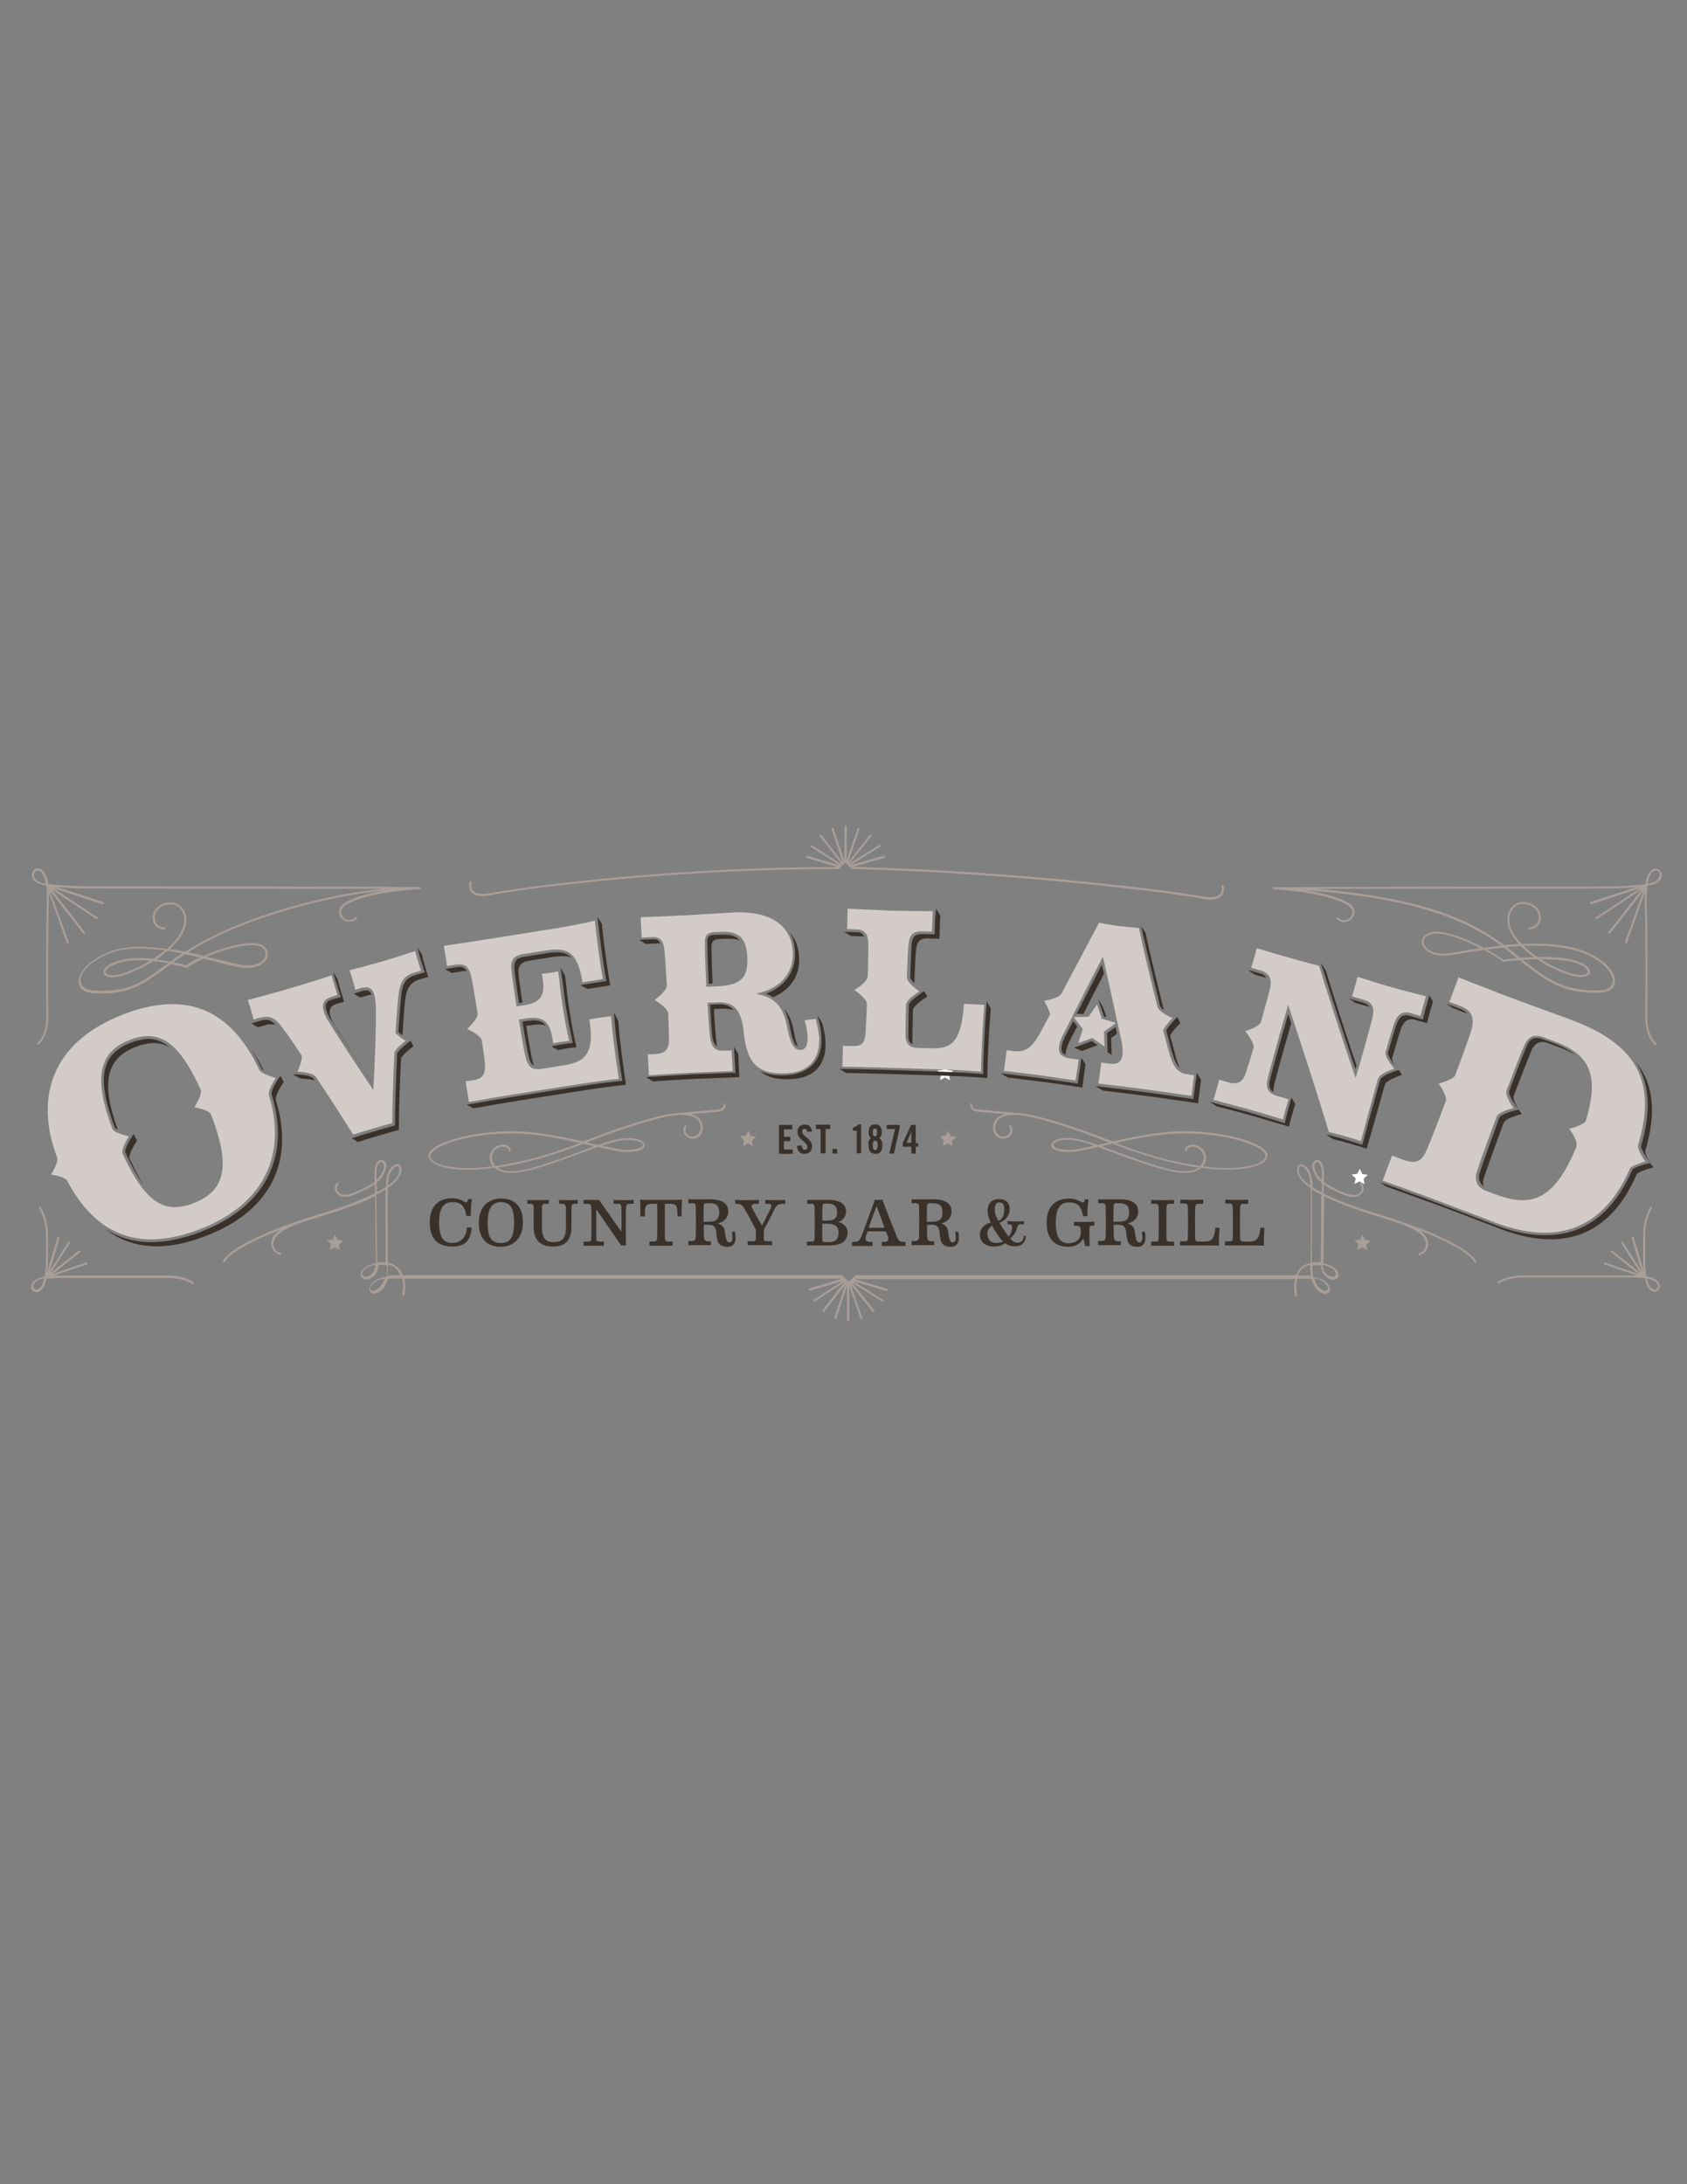 <?xml version="1.0" encoding="utf-8"?>
<!-- Generator: Adobe Illustrator 18.1.1, SVG Export Plug-In . SVG Version: 6.00 Build 0)  -->
<!DOCTYPE svg PUBLIC "-//W3C//DTD SVG 1.1//EN" "http://www.w3.org/Graphics/SVG/1.1/DTD/svg11.dtd">
<svg version="1.1" id="Layer_1" xmlns="http://www.w3.org/2000/svg" xmlns:xlink="http://www.w3.org/1999/xlink" x="0px" y="0px"
	 viewBox="0 0 612 792" enable-background="new 0 0 612 792" xml:space="preserve">
<rect x="0" y="0" width="612" height="792" fill="#808080" stroke="none"/>
<polygon fill="#FFFFFF" points="342,387.9 343,386.1 343.8,388 345.8,388.3 344.3,389.7 344.6,391.7 342.9,390.7 341,391.6 
	341.4,389.6 340,388.2 "/>
<polygon fill="#FFFFFF" points="492.4,425.6 493.3,423.8 494.2,425.7 496.2,426 494.7,427.4 495,429.4 493.2,428.4 491.4,429.3 
	491.8,427.3 490.3,425.9 "/>
<path fill="#FFFFFF" d="M359,439"/>
<g>
	<g>
		<path fill="#3A312B" d="M479.4,349.9c0.2,0.7,0.5,1.5,0.7,2.4c-0.5-1.5-0.8-2.5-0.8-2.8L479.4,349.9z"/>
		<path fill="#3A312B" d="M153.2,346.7l-0.1-0.5l-1.6-2.6l0.2,1c0.2,1.1,1.7,6,2.1,7.1l0.3,0.9l-2.9,0.8c-3.6,1.1-5.2,2.4-5.7,8.1
			c-0.3,2.9-0.6,7.3-1,12.7c0.5,0.4,1,0.9,1.5,1.2c0.3-4.9,0.6-9.2,0.9-12c0.6-5.9,2.3-7.4,6.1-8.5l2.4-0.7l-0.2-0.4
			C154.9,352.8,153.4,347.8,153.2,346.7z"/>
		<path fill="#3A312B" d="M96.5,369.8c-0.7,0-1.6,0.2-2.7,0.5l-2.6,0.8l2.3,1.4l2.1-0.6c1.9-0.6,3.2-0.6,4.4-0.2
			C98.9,370.4,97.9,369.8,96.5,369.8z"/>
		<path fill="#3A312B" d="M148.4,377.8c0,0-3.2,2.3-4.3,4.1c-0.5,10-0.8,19.5-0.8,25.5v0.7l-0.7,0.2c-2.4,0.6-11.9,3.4-14.3,4.2
			l-0.4,0.1c-0.2,0.1-0.3,0.1-0.3,0.1l2.2,1.4l0.3-0.1c2.4-0.8,11.9-3.6,14.3-4.2l0.3-0.1v-0.3c0-6.4,0.3-16.3,0.8-25.7
			c1.1-1.9,4.5-4.3,4.5-4.3l-1.1-2.1c0,0,0,0,0,0l0,0L148.4,377.8z"/>
		<path fill="#3A312B" d="M113.6,391c-0.7-1-4.4-1.4-6.6-1.4l-0.7,0l2.7,1.5c0,0,2.9,0,5.1,0.6c-0.1-0.2-0.2-0.4-0.4-0.6
			C113.7,391.1,113.7,391.1,113.6,391z"/>
		<path fill="#3A312B" d="M132.8,359.1c-0.4,0-1,0.1-1.6,0.3l-2.9,0.9l0,0l0,0l2.4,1.4l2.4-0.7c0.7-0.2,1.2-0.3,1.7-0.3
			C134.3,359.4,133.6,359.1,132.8,359.1z"/>
		<path fill="#3A312B" d="M123.3,360.6l0.4,0.9l-3.4,1c-1.1,0.3-1.7,0.8-2,1.5c-0.4,1.1,0,2.8,1.3,5.1c3.4,5.5,10.6,16.4,15,23.1
			c0,0,0-0.1,0-0.1c-4.5-6.7-10.4-15.9-13.5-20.8c-1.4-2.4-1.8-4.3-1.3-5.5c0.3-0.8,1.1-1.4,2.3-1.8l2.8-0.8l-0.2-0.4
			c-0.4-1.1-1.9-6.1-2.1-7.2l-0.1-0.5l-1.6-2.6l0.2,1C121.5,354.6,122.9,359.5,123.3,360.6z"/>
		<path fill="#3A312B" d="M224.3,370.2l-1.6-3.1l0.1,1.1c0.4,6.4,1.8,16.3,2.8,22.7l0.2,1l-1,0.1c-4.5,0.4-13.2,1.7-17.6,2.4
			l-21.5,3.4c-3.8,0.6-10.9,1.8-13.5,2.3c-1.1,0.2-1.8,0.3-1.9,0.3l-0.9,0.1c0,0-0.1,0-0.1,0l2.4,1.4l0.4-0.1c0.1,0,0.9-0.1,1.9-0.3
			c3.2-0.6,9.8-1.7,13.5-2.3l21.5-3.4c4.4-0.7,13.1-2,17.6-2.4l0.5,0l-0.1-0.5C226.1,386.5,224.7,376.6,224.3,370.2z"/>
		<path fill="#3A312B" d="M166.7,350.6c-0.3,0-0.7,0-1.1,0.1l-4.2,0.7l0,0l2.4,1.4l3.7-0.6c0.4-0.1,0.8-0.1,1.2-0.1
			c0.2,0,0.4,0,0.6,0C168.5,350.8,167.6,350.6,166.7,350.6z"/>
		<path fill="#3A312B" d="M204.1,356c0.3,2.4,0.5,4.5,1.1,8.5c0.9,5.8,1.5,8.3,2.3,12.2l0.3,1.5l-1,0.1c-0.3,0-3.2,0.4-5.8,0.9
			l-1,0.2l2.4,1.4l0.4-0.1c2.8-0.6,5.8-0.9,5.8-0.9l0.5-0.1l-0.2-1c-0.9-3.9-1.4-6.4-2.3-12.2c-0.6-4-0.9-6-1.1-8.5
			c-0.1-1.2-0.3-2.5-0.5-4.1l-1.6-3l0.1,0.9C203.8,353.5,203.9,354.8,204.1,356z"/>
		<polygon fill="#3A312B" points="200,379.4 200,379.4 200,379.4 		"/>
		<path fill="#3A312B" d="M193.6,370c-0.7,0-1.6,0.1-2.5,0.2l-1.6,0.3c1,6,1.8,10.8,2.3,12.6c0.4,1.9,1,2.8,1.8,3.2
			c-0.1-0.3-0.2-0.7-0.3-1.1c-0.5-1.9-1.4-6.9-2.4-13.2l2.1-0.3c1-0.2,1.8-0.2,2.6-0.2c0.9,0,1.6,0.1,2.3,0.3
			C197,370.5,195.6,370,193.6,370z"/>
		<path fill="#3A312B" d="M219.8,354.8l0.2,0.9l-9.4,1.5l2.4,1.4l8.4-1.3l-0.1-0.4c-1-5.7-2.3-15.1-2.9-21.3l0-0.5l-1.6-2.6l0.1,1.1
			C217.5,339.8,218.8,349.2,219.8,354.8z"/>
		<path fill="#3A312B" d="M202,345.3c-1,0-2.1,0.1-3.4,0.3l-8.8,1.4c-2.5,0.4-3.4,1.7-3.2,4.3c0.2,2.1,0.8,6.8,1.7,12.4l1.2-0.2
			c-0.7-4.6-1.2-8.3-1.4-10.2c-0.3-2.9,0.8-4.4,3.6-4.9l8.8-1.4c1.4-0.2,2.5-0.3,3.5-0.3c1.2,0,2.2,0.1,3.2,0.5
			C205.8,345.7,204.1,345.3,202,345.3z"/>
		<path fill="#3A312B" d="M298.2,370.8l-1.6-2.6c0,0,0,0,0,0.1l0.2,0.8c1.3,4.7,2.3,11.2-1,15.8c-2.2,3-5.8,4.7-10.8,5
			c-0.6,0-1.1,0-1.6,0c0,0,0,0,0,0c-3.2,0-5.7-0.6-7.7-1.6c2.4,2.2,5.9,3.3,11.2,3c4.8-0.2,8.3-1.8,10.4-4.8
			c3.2-4.5,2.3-10.8,1-15.4L298.2,370.8z"/>
		<path fill="#3A312B" d="M262.6,338.9c-0.3,0-0.6,0-1,0l-2.8,0.1c-1.6,0.1-2.2,0.7-2.2,2.5c0,0.3,0.1,7.4,0.5,15.2l1.4-0.1
			c-0.3-6.7-0.4-12.4-0.4-13.1c0-2.1,0.7-2.9,2.7-3l2.8-0.1c0.3,0,0.7,0,1,0c1.5,0,2.7,0.2,3.7,0.6
			C267.1,339.5,265.3,338.9,262.6,338.9z"/>
		<path fill="#3A312B" d="M236.4,340.6l-4.5,0.2l2.3,1.5l4.2-0.2c0.4,0,0.7,0,1.1,0C238.9,340.7,238,340.5,236.4,340.6z"/>
		<path fill="#3A312B" d="M259.3,364.2l-1.7,0.1c0.3,5.6,0.6,10,0.8,11.5c0.3,2.1,0.9,3.1,1.8,3.6c-0.1-0.5-0.3-1-0.3-1.5
			c-0.2-1.6-0.6-6.1-0.9-12l2.2-0.1c1.9-0.1,3.6,0,4.9,0.5C264.6,364.3,262.3,364,259.3,364.2z"/>
		<path fill="#3A312B" d="M277.9,360.3c0.9,0.3,1.8,0.8,2.5,1.3c6.2-2.5,9.9-7.8,9.5-14.5c-0.2-3.6-1.3-6.5-3.3-8.9
			c1.1,2,1.7,4.2,1.8,6.8C288.8,352.1,284.8,357.8,277.9,360.3z"/>
		<path fill="#3A312B" d="M289.4,379.5c-0.5-1.3-1-3.2-1.5-5.9c-0.6-3.3-1.7-5.8-3.4-7.7c0.8,1.6,1.5,3.4,1.9,5.6
			C287.4,377.4,288.4,379.1,289.4,379.5z"/>
		<path fill="#3A312B" d="M265.8,389c-0.1,0-12.6,0.5-15.2,0.6c-5,0.3-13.6,0.8-15.2,0.9l-0.8,0.1c0,0-0.1,0-0.2,0l2.5,1.5l0.4,0
			c0.1,0,9.8-0.7,15.3-0.9c2.6-0.1,15.1-0.6,15.2-0.6l0.4,0l-0.4-8.5l-1.5-2.5l0,0.2l0.5,9.3L265.8,389z"/>
		<path fill="#3A312B" d="M238.4,364.3c0,0,0.3,0.2,0.7,0.4C239,364.6,238.7,364.4,238.4,364.3C238.5,364.3,238.4,364.3,238.4,364.3
			z"/>
		<path fill="#3A312B" d="M310.7,338l-4.5-0.1l2.5,1.5l4,0.1c0.3,0,0.5,0,0.8,0.1C312.9,338.3,312,338,310.7,338z"/>
		<path fill="#3A312B" d="M357.9,364.2c-0.5,5.7-1.2,18.3-1.2,24.3l0,1l-1-0.1c-5.1-0.5-13-0.7-16.8-0.9l-19.2-0.6
			c-3.4-0.1-10.9-0.3-14.3-0.3l-0.9,0l2.5,1.5l0.4,0c3.3,0,10.8,0.2,14.3,0.3l19.1,0.6c3.8,0.1,11.8,0.4,16.9,0.9l0.5,0l0-0.5
			c0-6,0.7-18.6,1.2-24.3l0-0.5l-1.5-2.5L357.9,364.2z"/>
		<path fill="#3A312B" d="M329.7,364.3c-0.1,5.3-0.2,9.3-0.2,11.1c0,1.9,0.5,2.8,1.6,3.2c-0.1-0.4-0.1-0.8-0.1-1.2
			c0-2,0.1-6.3,0.2-11.2c0.3-1.9,5.2-4.8,5.2-4.8l-1.1-2l-0.7,0.4C332.9,361,330,363.1,329.7,364.3z"/>
		<path fill="#3A312B" d="M339.1,337.9l0,0.9l-4.3-0.1c-0.2,0-0.3,0-0.4,0c-2.5,0-3.5,1-3.7,3.9c-0.1,1.6-0.3,5.9-0.5,11.8
			c0.1,0.6,0.7,1.3,1.5,2.1c0,0,0,0,0,0c0.2-5.4,0.4-10.1,0.6-11.9c0.3-3.3,1.5-4.5,4.7-4.3l3.8,0.1l0-0.4c0.1-1.9,0.2-6.5,0.3-7.5
			l0-0.5l-1.5-2.5l-0.1,1C339.3,331.5,339.1,336.4,339.1,337.9z"/>
		<path fill="#3A312B" d="M392.2,384.3c-0.1,0.6-0.3,2.2-0.5,3.8l-0.1,0.4c-0.2,1.5-0.4,3-0.5,3.5l-0.1,0.9l-0.9-0.1
			c-0.1,0-8.4-1.3-13-1.9c-4.6-0.6-13-1.6-13.1-1.6l-0.5-0.1c-0.2,0-0.3,0-0.4,0l2.6,1.6l0.4,0c0.1,0,8.5,1,13.1,1.6
			c4.6,0.6,13,1.9,13,1.9l0.4,0.1l0.1-0.4c0.1-0.6,0.3-2.2,0.5-3.8c0.2-1.6,0.5-3.2,0.5-3.8l0.1-0.4l-1.4-2.4c0,0,0,0,0,0l0,0
			L392.2,384.3z"/>
		<path fill="#3A312B" d="M423.1,373.6c0.8,3.3,1.5,5.8,1.9,7.4c1,3.5,1.9,5.3,3,6.3c-0.5-1.1-1-2.4-1.5-4.2c-0.4-1.6-1.1-4.3-2-7.6
			c1-2,3.7-4.5,3.7-4.5l-1.1-2.2l-0.6,0.5C426.6,369.4,424.1,371.7,423.1,373.6z"/>
		<path fill="#3A312B" d="M414.1,336.3c1.1,5.1,3.6,15.7,6.7,28.4l0.1,0.1c0.1,0.4,0.6,1,1.3,1.5c-2.5-10.2-5.4-22-6.6-27.9l0-0.1
			c-0.1-0.2-1.2-1.9-1.7-2.5c0.1,0.1,0.1,0.1,0.2,0.2L414.1,336.3z"/>
		<path fill="#3A312B" d="M413.7,335.7C413.7,335.7,413.7,335.7,413.7,335.7C413.7,335.7,413.7,335.7,413.7,335.7z"/>
		<polygon fill="#3A312B" points="398.3,362.1 398.4,362.3 400.5,368.6 401.4,368.8 400.1,365.1 		"/>
		<path fill="#3A312B" d="M386.3,376c-1.2,2.6-1.5,4.4-1,5.5c0.2,0.4,0.7,0.8,1.3,1c-0.1-1.2,0.4-2.7,1.3-4.7c0,0,1.2-2.4,2.9-5.7
			l-1.5-1.8L386.3,376z"/>
		<polygon fill="#3A312B" points="389.6,379.9 389.6,379.9 389.6,379.9 392.4,381.1 398.2,379 396.1,377.5 		"/>
		<polygon fill="#3A312B" points="401.6,374.6 401.8,381.5 403.3,382.5 403.1,376.4 405.2,374.8 404.7,372.4 		"/>
		<path fill="#3A312B" d="M399.7,349.8c-1.7,3.3-5.7,11.1-9.1,17.8l2.4,0.1c2.6-5.1,5.6-11,7.5-14.6
			C400.2,351.8,399.9,350.7,399.7,349.8z"/>
		<path fill="#3A312B" d="M434.2,389l-1.3,9.5l-0.9-0.1c-1.9-0.3-11.3-1.7-16.8-2.4c-6-0.8-16.5-2-16.9-2.1l-0.9-0.1l0,0l2.6,1.6
			l0.4,0.1c0.1,0,10.9,1.3,17,2.1c6,0.8,16.7,2.4,16.8,2.4l0.4,0.1l1.1-8.5L434.2,389L434.2,389z"/>
		<path fill="#3A312B" d="M101.8,390.1C101.8,390.1,101.8,390.1,101.8,390.1l-0.5,0.6c-1.3,1.8-3.1,5-2.7,6.1l0,0.2
			c6.7,21.8-1.9,39.6-23.6,48.8c-7.3,3.1-14.1,4.6-20.1,4.6c0,0,0,0,0,0c-6.2,0-11.8-1.6-16.8-4.8c10.2,7.9,23.2,8.3,38.7,1.7
			c19.8-8.3,30.5-24.8,23.3-48.2c0,0,0,0,0-0.1c-0.6-1.8,2.8-6.6,2.8-6.6L101.8,390.1z"/>
		<path fill="#3A312B" d="M49.7,413.6l-1.2-2.4l-0.4,0.6c-0.8,1.2-2.8,4.5-2.7,5.9c2.3,5.1,4.5,9.1,6.7,12c-1.7-2.7-3.4-5.9-5.2-9.8
			C46.7,418.1,49.7,413.6,49.7,413.6z"/>
		<path fill="#3A312B" d="M46.7,378.4c-10.2,4.3-11.6,13.1-5,30.6c0.2,0.2,0.6,0.4,1,0.6c-6-16.6-4.3-25.4,5.8-29.7
			c5.1-2.1,9.3-2.3,13.1-0.1c-2.5-2.1-5.1-3.1-7.9-3.1C51.6,376.8,49.3,377.3,46.7,378.4z"/>
		<path fill="#3A312B" d="M95.7,388.2c-1.5-3.1-3.2-5.8-4.9-8.2c1.5,2.3,2.9,4.9,4.2,7.7C95.2,387.8,95.4,388,95.7,388.2z"/>
		<path fill="#3A312B" d="M529.4,365.7l-4.8-1.8l2.6,1.7l4.4,1.7c0.3,0.1,0.5,0.2,0.7,0.3C531.7,366.8,530.8,366.2,529.4,365.7z"/>
		<polygon fill="#3A312B" points="500.3,428.7 500.3,428.7 500.3,428.7 		"/>
		<path fill="#3A312B" d="M598.6,421.7l-0.7,0.2c0,0-4.2,0.9-5.7,2.2c-6.9,15.8-17.5,23.8-31.7,23.8c-5.5,0-11.5-1.2-17.8-3.6
			c-0.1-0.1-14.2-5.4-21-8c-6.6-2.5-20.6-7.5-20.8-7.5l-0.5-0.2l2.6,1.7c0,0,14.1,5,20.8,7.5c6.9,2.6,21,8,21,8
			c20,7.5,38.5,4.3,49-20.1c1.6-1.4,6.1-2.4,6.1-2.4S599.2,422.7,598.6,421.7z"/>
		<path fill="#3A312B" d="M595.3,415.6c0.2,1.6,2.2,4.5,2.9,5.5l0.3,0.4c-0.8-1.3-1.6-2.8-1.7-4c4.1-13.7,3.3-24.2-3.4-32.5
			C598.5,393,599.1,403,595.3,415.6z"/>
		<path fill="#3A312B" d="M538.4,426.8c1.2-3.5,4-11.4,7.1-19.7c0,0,0,0,0.1-0.1c0.7-1.7,6.5-3,6.5-3s-0.5-0.7-1.2-1.7l-0.7,0.2
			c-2.1,0.5-5.7,1.6-6.2,2.7l-0.1,0.1c-3.2,8.8-5.9,16.3-7,19.6c-0.8,2.3-0.3,4.1,1.3,5.2C537.9,429.2,537.9,428.1,538.4,426.8z"/>
		<path fill="#3A312B" d="M559.6,376.8c-2.7-1-4.5-0.3-5.6,2.2c-1.2,2.7-3.5,8.5-6.5,16.6l0,0c-0.4,1.2,1.6,4.3,2.9,6.1l0.3,0.3
			c-0.9-1.5-1.9-3.5-1.6-4.5c0,0,0,0,0,0c2.7-7.3,5.3-13.7,6.5-16.7c1-2.2,2.8-3.8,6.2-2.5l3.7,1.4c2.3,0.8,4.2,1.8,5.9,2.8
			c-2-1.7-4.7-3.1-8.1-4.4L559.6,376.8z"/>
		<path fill="#3A312B" d="M480.2,352.3c2.9,9.5,8,25,11.5,35.4c0.1-0.4,0.2-0.8,0.4-1.3c-3.8-11.3-8.7-26.3-11.1-34.4l-1.7-2.7
			l0,0.1C479.4,349.8,479.7,350.8,480.2,352.3z"/>
		<path fill="#3A312B" d="M494.3,363.5l-5-1.4l2.5,1.6l4.6,1.3c0.1,0,0.3,0.1,0.4,0.1C496.4,364.3,495.5,363.8,494.3,363.5z"/>
		<path fill="#3A312B" d="M456.9,352.9l-4.3-1.2l2.6,1.7l3.9,1.1c0.1,0,0.2,0.1,0.3,0.1C458.9,353.7,458.1,353.2,456.9,352.9z"/>
		<path fill="#3A312B" d="M460.7,391.7c-0.5,2.2-0.2,3.4,1.3,4.3c-0.1-0.7,0-1.4,0.2-2.4c0.7-3.1,3.7-13.8,6.2-22.6
			c-0.4-1.1-0.7-2.3-1.1-3.3C464.7,376.8,461.4,388.5,460.7,391.7z"/>
		<path fill="#3A312B" d="M466.3,406.3l-0.2,1l-1.2-0.4c-3.1-0.9-8.8-2.7-12.3-3.7c-4.4-1.2-11.9-3.2-12.7-3.4l-0.5-0.1
			c-0.3-0.1-0.5-0.1-0.5-0.1l2.6,1.6l0.4,0.1c0.1,0,8.2,2.1,12.7,3.4c4.5,1.3,12.5,3.7,12.6,3.7l0.4,0.1l0.1-0.4
			c0.8-3.6,2.1-7.3,2.1-7.4l0.1-0.4l-1.4-2.3l-0.3,0.9C468.1,399.6,467,403.1,466.3,406.3z"/>
		<path fill="#3A312B" d="M518.4,361.6c-0.4,1.1-1.8,6-2,7.1l-0.2,1l-4.5-1.3c-0.6-0.2-1.1-0.3-1.6-0.3c-1.6,0-2.6,1-3.5,3.4
			c-0.5,1.3-1.6,5-3.1,10.3c0,1.1,1.3,3,2.4,4.4c-0.5-0.9-0.9-1.8-0.9-2.4c1.4-5,2.6-8.9,3.1-10.4c0.9-2.6,2.1-3.8,3.9-3.8
			c0.5,0,1.1,0.1,1.7,0.3l4,1.1l0.1-0.5c0.2-1.1,1.7-6.1,2-7.2l0-0.1c0-0.3-1-1.9-1.6-2.5c0.1,0.1,0.1,0.3,0.1,0.5L518.4,361.6z"/>
		<path fill="#3A312B" d="M502.4,393.3c0.6-1.8,6.2-3.5,6.2-3.5l-1.1-1.8l0,0l0,0l-0.8,0.2c-2.1,0.6-5.5,2.1-5.9,3.2l-0.1,0.1
			c-2.6,9.2-4.9,17.7-6.2,22.6l-0.3,1l-1-0.3c-2.7-0.9-8.8-2.7-11.6-3.3l-0.5-0.1l2.4,1.6l0.2,0.1c2.8,0.6,8.9,2.4,11.7,3.3l0.4,0.2
			l0.1-0.5C497.5,410.8,500,401.8,502.4,393.3C502.4,393.4,502.4,393.4,502.4,393.3z"/>
		<path fill="#3A312B" d="M297,375.9c0,1.2-0.1,2.4-0.2,3.6C297,378.3,297.1,377.1,297,375.9z"/>
	</g>
	<g>
		<g>
			<path fill="#D2CBC8" d="M148,345.7L148,345.7c-2.5,0.8-6.1,2-9,2.8c-3.9,1.2-11.3,3.1-12.2,3.3c0.2,0.5,1.3,3.8,2.1,7.1l1.9-0.6
				c0.7-0.2,1.4-0.3,1.9-0.3c2.7,0,3.4,2.6,3.6,6.4c0.3,6.9-0.4,22.2-0.8,29.3l-0.1,1.5l-0.8-1.2c-4.4-6.5-12.3-18.5-15.9-24.4
				c-1.4-2.6-1.9-4.6-1.3-6c0.4-1,1.3-1.6,2.7-2.1l2.3-0.7c-0.4-1.2-1.8-5.9-2.1-7.1c-0.4,0.1-1.4,0.4-2.8,0.9l-0.4,0.1
				c-3.3,1.1-8.4,2.6-12,3.7c-5,1.5-14,3.9-15.2,4.2c0.2,0.5,1.3,3.8,2.1,7.1l1.6-0.5c1.2-0.3,2.1-0.5,3-0.5c2.5,0,4,1.4,6.2,4.4
				c1.5,2,3.8,5.3,6.6,9.6l0.1,0.1l0,0.1c0.1,1.7-1,4.4-1.6,5.7c1.7,0.1,5.5,0.4,6.6,1.8l0.1,0.1c5.5,8.3,10.7,16.3,13.5,20.9
				c2.5-0.8,11.8-3.5,14.2-4.2c0-6.1,0.3-15.6,0.8-25.6l0-0.1l0.1-0.1c0.8-1.5,2.9-3.2,4-4c-0.9-0.5-2.4-1.5-3.5-2.6l-0.2-0.2l0-0.2
				c0.3-5.6,0.7-10.1,1-13c0.6-6.2,2.5-7.8,6.4-8.9l1.8-0.5c-0.4-1.2-1.8-5.9-2.1-7.1C150.2,345,149.3,345.3,148,345.7z"/>
		</g>
		<g>
			<path fill="#D2CBC8" d="M213.8,369.6c0.9,5.7,0.7,9.4-0.6,11.9c-1.3,2.6-3.9,4-8.2,4.7l-8.6,1.4c-0.5,0.1-0.9,0.1-1.3,0.1
				c-2.4,0-3.7-1.3-4.4-4.3c-0.5-1.9-1.4-7-2.4-13.2l-0.1-0.5l2.6-0.4c1-0.2,1.9-0.2,2.7-0.2c4.1,0,6,2,6.9,7.4l0.3,1.8
				c2.5-0.5,5.1-0.8,5.8-0.9l-0.1-0.4c-0.9-3.8-1.4-6.4-2.3-12.2c-0.6-3.9-0.9-6-1.1-8.5c-0.1-1.2-0.3-2.5-0.5-4.1
				c-0.4,0.1-3.2,0.7-5.9,0.9l0.3,2.1c0.9,5.8-0.9,8.4-6.7,9.3l-2.8,0.4l-0.1-0.5c-0.9-5.9-1.6-10.8-1.8-13c-0.3-3.2,0.9-4.9,4-5.4
				l8.8-1.4c1.4-0.2,2.6-0.3,3.6-0.3c5.5,0,8,3.2,9.4,11.9l7.4-1.2c-1-5.7-2.3-15-2.9-21.2c-3.5,1-13.6,2.8-18.5,3.5l-20.7,3.3
				c-2.4,0.4-7.9,1.2-11.2,1.7c-2.1,0.3-3.9,0.6-4.4,0.7l1.2,7.3l3.2-0.5c0.5-0.1,0.9-0.1,1.3-0.1c2.3,0,3.6,1.3,4.3,4.6
				c0.4,1.9,1.3,7.1,2.3,13.4l0,0.1l0,0.1c-0.3,1.7-2.7,4.1-3.8,5.2c1.5,0.7,4.9,2.5,5.3,4.2c0.4,3,1,6.7,1.1,8.3
				c0.3,3.2-0.3,5.5-4.2,6.1l-2.8,0.4l1.2,7.5c0.2,0,0.9-0.2,1.8-0.3c2.7-0.5,9.7-1.7,13.5-2.3l21.5-3.4c4.4-0.7,13-2,17.6-2.4
				c-1-6.5-2.4-16.2-2.8-22.7C220.4,368.6,215.2,369.4,213.8,369.6z"/>
		</g>
		<g>
			<path fill="#D2CBC8" d="M295.9,369.4c-0.6,0.1-3.2,0.5-4,0.5c0.8,2.8,1.8,7.8,0.3,9.9c-0.4,0.6-1,0.9-1.7,0.9l-0.2,0
				c-2.4,0-3.6-2.2-4.9-9c-1.2-6.2-4-9.6-9.2-10.9l-1.9-0.5l1.9-0.5c7.4-1.9,11.8-7.6,11.4-14.7c-0.5-9.2-7.4-14.3-19.6-14.3
				c-0.8,0-1.6,0-2.4,0.1c-3.2,0.2-6.9,0.4-10.2,0.6c-2.7,0.2-5.1,0.3-6.8,0.4c-1.9,0.1-6.6,0.3-11.2,0.5c-2.4,0.1-4.4,0.2-5,0.2
				l0.4,7.4l3.7-0.2c0.2,0,0.4,0,0.5,0c2.9,0,3.6,1.7,4,4.3c0.2,1.6,0.5,6.6,0.9,13.3l0,0.1l0,0.1c-0.3,1.7-3.1,4-4.4,5
				c1.5,0.9,4.7,3.1,4.9,4.8c0.2,4.9,0.3,8.3,0.3,9.6c-0.1,3.6-1.4,5-4.8,5.2l-2.9,0.1l0.4,7.6c1.9-0.1,10.3-0.7,15.2-0.9
				c2.5-0.1,14.2-0.6,15.2-0.6l-0.4-7.5l-2.8,0.1c-3,0.2-4.5-1.3-5-4.8c-0.2-1.6-0.6-6.2-0.9-12.1l0-0.5l2.7-0.1
				c5.7-0.3,9.4,1,10.4,10.8c1.1,9.9,3.9,15.4,15.3,14.9c4.7-0.2,8-1.8,10-4.6c1-1.4,1.6-3.1,1.9-4.8c0.1-1.2,0.2-2.4,0.2-3.6
				C296.9,373.6,296.4,371.3,295.9,369.4z M269.1,354.9c-1.6,1.6-4,2.4-8,2.7l-4.9,0.2l0-0.5c-0.4-7.9-0.5-15-0.5-15.7
				c0-2.3,0.9-3.4,3.1-3.6l2.8-0.1c6.5-0.3,9.2,2.3,9.5,9.2C271.3,350.8,270.7,353.3,269.1,354.9z"/>
		</g>
		<g>
			<path fill="#D2CBC8" d="M349.7,364c-1,14.3-4.8,16.4-12,16.1l-4.5-0.1c-2.8-0.1-4.6-0.9-4.7-4.5c0-1.8,0-5.8,0.2-11.2l0-0.1
				c0.3-1.7,3.4-3.8,4.8-4.7c-1.3-1-4.2-3.2-4.5-4.9l0-0.1l0-0.1c0.2-5.9,0.4-10.3,0.6-11.9c0.3-3.6,1.8-4.9,5.2-4.8l3.3,0.1
				c0.1-1.9,0.2-6.2,0.3-7.4c-0.3,0-1.2,0-2.3,0c-3.2,0-9.1-0.1-13.1-0.2c-5.2-0.2-14.6-0.7-15.5-0.7l-0.2,7.4l3.5,0.1
				c2.8,0.1,4.1,1.6,4.2,5.1c0,1.6,0,6-0.2,12.1c-0.3,1.7-3.4,3.9-4.8,4.8c1.3,0.9,4.1,3.1,4.5,4.8l0,0.1l0,0.1
				c-0.2,5.1-0.4,8.9-0.5,10.6c-0.3,3.4-1,4.8-4.9,4.7l-3.3-0.1l-0.2,7.6c3.4,0,10.8,0.2,14.3,0.3l19.1,0.6
				c3.9,0.1,11.8,0.4,16.9,0.9c0-6,0.7-18.5,1.2-24.2C355.8,364.2,350.9,364.1,349.7,364z"/>
		</g>
		<g>
			<polygon fill="#D2CBC8" points="398,364.2 394.9,368.7 389.5,368.8 392.8,373.1 391.2,378.2 396.3,376.4 400.7,379.5 
				400.5,374.1 404.9,370.9 399.7,369.4 			"/>
		</g>
		<g>
			<path fill="#D2CBC8" d="M430.6,389.5c-2.9-0.4-4.8-1.8-6.6-8.2c-0.4-1.6-1.1-4.3-2-7.6l0-0.2l0.1-0.2c0.8-1.5,2.4-3.3,3.3-4.1
				c-1.5-0.7-5-2.4-5.5-4.1l0-0.1c-3.2-12.7-5.7-23.3-6.7-28.5c0,0-0.1,0-0.1,0c-3.1-0.3-5.6-0.5-7.2-0.7c-2.4-0.3-6.7-1.1-7.2-1.2
				c-1.5,2.9-8.1,15.2-13.8,26l-0.1,0.1c-1.2,1.2-4.5,1.9-6,2.2c0.6,1.1,1.8,3.2,2.1,4.8l0,0.2l-0.1,0.2c-2.2,4.1-3.4,6.3-3.7,6.9
				c-2.6,4.6-4.7,6.2-8.1,6.2c-0.5,0-1.1,0-1.7-0.1l-2.1-0.3l-1,7.5c0.8,0.1,8.6,1,13,1.6c4.4,0.6,12.1,1.8,13,1.9
				c0.1-0.6,0.3-2,0.5-3.5l0.1-0.4c0.2-1.5,0.4-3.1,0.5-3.7l-3.1-0.4c-1.9-0.3-3.1-0.9-3.7-1.9c-0.7-1.4-0.4-3.4,1-6.4l3.7-7.2v0
				l0.1-0.3c4-7.9,9-17.7,10.2-19.9l0.6-1.2l0.3,1.3c0.6,2.6,3,13.3,4.8,21.9l0.2,0.8h0l1.6,7.2c0.5,3.4,0.3,5.4-0.6,6.6
				c-0.8,0.9-2,1.2-3.7,1l-3.2-0.4c-0.1,0.9-0.4,3.4-0.8,6.1c-0.1,0.6-0.2,1.1-0.2,1.5c1,0.1,11.1,1.3,16.9,2.1
				c5.5,0.7,14.9,2.1,16.8,2.4l1-7.5L430.6,389.5z"/>
		</g>
		<g>
			<path fill="#D2CBC8" d="M94.2,388.2L94.2,388.2c-7.6-16.2-18-24.1-31.7-24.1c-6,0-12.7,1.5-19.9,4.6C20,378.2,12,396.9,20.8,420
				l0,0.2c0,1.7-1.5,4.5-2.3,5.7c1.4,0.2,4.3,0.8,5.6,1.9l0.1,0.1l0.1,0.1c7.4,14.2,17.7,21.4,30.5,21.4c0,0,0,0,0,0
				c5.9,0,12.6-1.5,19.7-4.5c21.2-8.9,29.6-26.3,23.1-47.6l0-0.1l0,0c-0.5-1.6,1.5-4.9,2.5-6.3C98.6,390.4,95.3,389.5,94.2,388.2z
				 M70.9,436c-2.8,1.2-5.2,1.7-7.5,1.7c-7.1,0-12.6-5.7-19-19.5l0-0.1c-0.2-1.7,1.5-4.7,2.4-6.1c-1.5-0.3-4.8-1.1-5.9-2.4l-0.1-0.2
				c-6.8-17.9-5.2-27.5,5.5-32c2.7-1.2,5.2-1.7,7.4-1.7c7.3,0,12.8,5.7,19.2,19.6l0,0.1c0.2,1.7-1.5,4.7-2.4,6.1
				c1.5,0.3,4.7,1,5.9,2.3l0.1,0.1l0,0.1C83.6,422.4,82,431.3,70.9,436z"/>
		</g>
		<g>
			<path fill="#D2CBC8" d="M570,369.8c-0.7-0.3-2.6-1-5.2-1.9c-4.7-1.7-11-4-15.3-5.6c-4.6-1.7-11.6-4.5-16.3-6.3
				c-1.8-0.7-3.3-1.3-4.1-1.6l-3.3,8.9l4,1.5c4.2,1.6,5.3,4.2,3.9,9c-0.7,2.2-2.8,8.1-5.8,16.1l0,0.1c-0.9,1.4-4.4,2.5-6,2.9
				c0.9,1.3,2.8,4.2,2.7,6l0,0.1c-3.2,8.5-5.8,15.1-6.9,17.7c-1.2,2.8-2.5,4.6-5.1,4.6c-1.1,0-2.4-0.3-4.3-1L505,419l-3.4,9.1
				c2.5,0.9,14.4,5.1,20.3,7.4c6.8,2.6,20.9,7.9,21,8c6.3,2.3,12.1,3.5,17.5,3.5c13.8,0,24.2-7.9,30.9-23.3l0-0.1l0.1-0.1
				c1.3-1.1,4.2-2,5.5-2.3c-0.8-1.2-2.6-3.8-2.7-5.6l0-0.1l0-0.1C601.2,392.4,594,378.7,570,369.8z M575.3,406.4l-0.1,0.2
				c-1,1.3-4.3,2.3-5.9,2.7c1,1.4,3.1,4.6,2.6,6.3l0,0.2c-5.6,13.6-11.5,19.4-19.6,19.4c-2.8,0-6-0.7-9.7-2.1l-3.6-1.3
				c-3.1-1.2-4.3-3.8-3.2-7.1c1.1-3.4,3.8-10.9,7.1-19.7l0.1-0.2c0.7-1.5,4.4-2.6,6.1-3c-1-1.4-3-4.5-2.6-6.2l0,0l0-0.1
				c3.1-8.1,5.4-14.1,6.6-16.7c1.3-3,3.6-3.9,6.8-2.7l3.7,1.4C577.1,382.3,580.2,390.2,575.3,406.4z"/>
		</g>
		<g>
			<path fill="#D2CBC8" d="M504.9,358c-3.2-0.9-7.7-2.3-10.4-3.2c-1-0.3-1.7-0.5-2-0.6c-0.3,1.2-1.6,5.9-2,7.1l4.1,1.2
				c2.3,0.6,4.4,1.9,3.3,6.5c-1,4-3.9,14.5-5.7,20.5l-0.4,1.5l-0.5-1.5c-3.9-11.3-9.9-29.8-12.8-39.3c-5.5-1.4-17.3-4.7-22.6-6.4
				c-0.2,0.8-1,4.1-2,7.1l3.4,1c3,0.9,4.2,2.9,3.5,6.1c-0.3,1.6-1.6,6.3-3.4,12.7l-0.1,0.2c-1,1.4-4.1,2.6-5.6,3
				c1,1.2,3.1,4,3.1,5.8l0,0.1c-1.3,4.5-2.4,7.9-2.9,9.4c-0.9,2.5-2.1,3.6-4.2,3.6c-0.7,0-1.4-0.1-2.3-0.4l-3.1-0.9
				c-0.2,0.6-1,4-2.1,7.3c1.1,0.3,8.4,2.2,12.7,3.4c3.6,1,9.3,2.7,12.4,3.7l0.1,0c0.8-3.2,1.8-6.5,2.1-7.3l-3.9-1.1
				c-3.5-1-4.5-2.7-3.8-6.1c0.8-3.4,4.4-16.4,7.1-25.6l0.4-1.5l0.5,1.5c4.6,13.9,11.1,34,14.3,44.7c2.8,0.6,8.9,2.3,11.6,3.3
				c1.3-4.9,3.6-13.4,6.2-22.7l0.1-0.1c0.6-1.6,4.1-2.9,5.8-3.5c-1-1.2-3.2-4-3.2-5.8l0-0.1c1.5-5.3,2.7-9,3.1-10.4
				c1-2.8,2.4-4.1,4.4-4.1c0.6,0,1.2,0.1,1.8,0.3l3.4,1c0.3-1.2,1.6-5.9,2-7.1c-0.1,0-0.4-0.1-0.6-0.2
				C514.9,360.6,508.7,359.1,504.9,358z"/>
		</g>
	</g>
</g>
<g>
	<path fill="#3A312B" d="M169.8,434.8h1.4c-0.2,1.2-0.5,4.1-0.4,6.1c-0.5,0-1.1,0-1.6,0c-0.5-2.7-1.2-5-5-5c-3.4,0-4.9,2.3-4.9,7.4
		c0,6,2,7.4,4.7,7.4c3.4,0,5.2-2.3,5.4-5.6c0.4,0,1.2,0,1.7,0c-0.3,4.5-2.2,6.9-7.1,6.9c-4.9,0-8.1-2.5-8.1-8.8
		c0-6.2,3.6-8.7,8.1-8.7c2.3,0,3.4,0.7,4,1C169.3,436.3,169.6,436.1,169.8,434.8z"/>
	<path fill="#3A312B" d="M173.7,443.3c0-5.6,3.4-8.7,8-8.7c5.3,0,8,3.1,8,8.7c0,5.6-3.4,8.8-8,8.8
		C176.4,452.1,173.7,448.9,173.7,443.3z M186.5,443.3c0-5.3-1.4-7.4-4.8-7.4c-3.3,0-4.8,2.4-4.8,7.4c0,5.3,1.2,7.4,4.8,7.4
		C185.2,450.8,186.5,448.3,186.5,443.3z"/>
	<path fill="#3A312B" d="M193.6,437.9c0-1-0.3-1.4-1.2-1.4h-1.1v-1.4c0,0,2.5,0.1,3.9,0.1c1.4,0,3.5-0.1,3.9-0.1v1.4h-1.1
		c-1,0-1.4,0.3-1.4,1.4v7.2c0,4,1.5,5.3,4.3,5.3c2.8,0,4.4-1.2,4.4-5.3c0-2,0-4.5,0-7.2c0-0.9-0.5-1.4-1.4-1.4h-1.1v-1.4
		c0,0,2.2,0.1,3.4,0.1c1.2,0,3-0.1,3.4-0.1v1.4h-1.1c-0.9,0-1.2,0.5-1.2,1.4c0,2.7,0,5.1,0,6.9c0,4.8-2.1,7.2-6.6,7.2
		c-4.6,0-7.1-2.1-7.1-7.3C193.6,444.9,193.6,439.4,193.6,437.9z"/>
	<path fill="#3A312B" d="M225.4,446.6c0.1-3,0.1-7.6,0-8.9c0-1-0.4-1.2-1.3-1.2h-1.5v-1.4c0.4,0,2.3,0.1,3.7,0.1s3.6-0.1,3.6-0.1
		v1.4h-1.5c-0.9,0-1.2,0.3-1.3,1.2c-0.1,1.4-0.1,11,0,13.9c-0.4,0-1.4,0-1.8,0c-2-3-6.1-9-9-13.1c0,3.8,0,9.3,0,10.7
		c0,0.8,0.3,1,1.4,1h1.4v1.5c0,0-2.3,0-3.7,0s-3.7,0-3.7,0v-1.5h1.4c1.1,0,1.4-0.2,1.4-1c0.1-1.8,0.1-10.1,0-11.5
		c-0.1-0.9-0.4-1.2-1.3-1.2h-1.5v-1.4c1.3,0,4.2,0,5.6,0C219.2,437.8,223.2,443.5,225.4,446.6z"/>
	<path fill="#3A312B" d="M241.2,436.5c0,3.2,0,11,0,12.3c0,0.9,0.3,1.4,1.3,1.4h1.5v1.5c0,0-2.7,0-4.2,0s-4.2,0-4.2,0v-1.5h1.4
		c1.1,0,1.4-0.5,1.4-1.4c0.1-1.3,0.1-9.1,0-12.3h-1.9c-1.9,0-2.5,0.9-2.5,2.2l-0.1,2.4h-1.6c0.1-1.5,0-4.7-0.1-6.1
		c0.7,0.1,1.9,0.1,3.7,0.1h7.8c2.1,0,2.8,0,3.7-0.1c-0.1,1.5-0.2,4.7-0.1,6.1h-1.5l-0.1-2.4c-0.1-1.4-0.7-2.2-2.5-2.2H241.2z"/>
	<path fill="#3A312B" d="M264.7,450.5c1.1,0,1.2-1.6,0.8-3.8l1.1-0.1c0.6,2.8,0.3,5.5-2.7,5.5c-3.2,0-3.8-1.8-4-4.8
		c-0.1-2.7-1.3-3.2-2.9-3.2h-1.7c0,2.1,0,4.1,0.1,4.6c0.1,1,0.5,1.4,1.4,1.4h1.1v1.4c0,0-2.8,0-4.1,0c-1.5,0-4.1,0-4.1,0v-1.5h1.1
		c1.1,0,1.6-0.4,1.6-1.4c0.1-1.3,0.1-9.7,0-11.1c0-0.9-0.4-1.2-1.2-1.2h-1.5v-1.4c0.4,0,3.7,0,4.2,0c1.1,0,3,0,4,0
		c4,0,6.3,1.5,6.3,4.4c0,2.4-1.8,4-3.9,4.3c1.8,0.5,2.5,1.5,2.7,3.2C263.4,450,263.8,450.5,264.7,450.5z M255.2,443h1.9
		c2.8,0,3.8-1,3.8-3.4c0-2.4-1-3.3-3.5-3.3h-1.2c-0.7,0-0.9,0.4-0.9,1C255.3,438.1,255.2,440.6,255.2,443z"/>
	<path fill="#3A312B" d="M277.1,445.9v3c0,1,0.1,1.2,1.4,1.2h1.6v1.4c0,0-2.8,0-4.4,0s-4.5,0-4.5,0v-1.4h1.6c1.3,0,1.4-0.3,1.4-1.2
		v-3c-1.2-2.3-3.2-6.1-4.3-7.9c-0.6-1.1-1.3-1.5-2.8-1.5h-0.4v-1.4c0,0,2.8,0.1,4.3,0.1c1.6,0,4.3-0.1,4.3-0.1v1.4h-1.2
		c-1.4,0-1.6,0.7-1.2,1.6c0.7,1.4,2.5,4.6,3.5,6.3c1-1.7,2.4-4.7,3.2-6.3c0.4-0.9,0.5-1.6-1.1-1.6h-0.9v-1.4c0,0,2.3,0.1,3.7,0.1
		c1.3,0,3.6-0.1,3.6-0.1v1.4h-0.6c-1.9,0-2.4,0.4-3.2,1.7C280.3,440,278.3,443.7,277.1,445.9z"/>
	<path fill="#3A312B" d="M300.7,451.6h-8v-1.4h1.4c1.1,0,1.4-0.1,1.4-1c0.1-1.8,0.1-10.1,0-11.5c0-0.9-0.4-1.2-1.2-1.2h-1.5v-1.4
		c0.4,0,3.7,0,4.2,0c1.1,0,2.6,0,3.6,0c4,0,6.3,1.4,6.3,4.2c0,1.8-1,3.2-2.8,3.8c2,0.5,3.4,1.9,3.4,3.8
		C307.3,449.7,305.9,451.6,300.7,451.6z M298.3,442.6h1.6c2.8,0,3.8-0.8,3.8-3.2c0-1.8-1-3-3.5-3h-0.9c-0.7,0-0.9,0.4-0.9,1
		C298.3,438.1,298.3,440.3,298.3,442.6z M298.3,443.7c0,2.4,0,4.8,0,5.7c0,0.8,0.4,1,0.9,1h1.3c2.8,0,3.7-1.2,3.7-3.5
		c0-2.2-1.3-3.2-4.3-3.2H298.3z"/>
	<path fill="#3A312B" d="M321.4,446.5c-1.7,0-4.9,0-6.7,0c-0.2,0.7-0.4,1.2-0.5,1.5c-0.4,1.3-0.3,2.3,1.3,2.3h1l0,1.5
		c0,0-2.4,0-3.7,0s-3.7,0-3.7,0v-1.5h0.9c1.3,0,1.9-0.5,2.5-2c0.6-1.5,3.9-10.5,4.9-13.3c0,0,0.9,0.1,1.4,0.1c0.5,0,1.3-0.1,1.3-0.1
		c1,2.8,4.6,11.9,5.2,13.3c0.6,1.4,1.1,2,2.1,2h1.1v1.5c0,0-2.7,0-4.3,0s-4.3,0-4.3,0l0-1.5h1.1c1.1,0,1.6-0.8,1-2.3L321.4,446.5z
		 M318,437.4c-0.7,1.7-2,5.3-2.9,7.8c1.7,0,4.2,0,5.8,0C320,442.7,318.7,439.1,318,437.4z"/>
	<path fill="#3A312B" d="M345.7,450.5c1.1,0,1.2-1.6,0.8-3.8l1.1-0.1c0.6,2.8,0.3,5.5-2.7,5.5c-3.2,0-3.8-1.8-4-4.8
		c-0.1-2.7-1.3-3.2-2.9-3.2h-1.7c0,2.1,0,4.1,0.1,4.6c0.1,1,0.5,1.4,1.4,1.4h1.1v1.4c0,0-2.8,0-4.1,0c-1.5,0-4.1,0-4.1,0v-1.5h1.1
		c1.1,0,1.6-0.4,1.6-1.4c0.1-1.3,0.1-9.7,0-11.1c0-0.9-0.4-1.2-1.2-1.2h-1.5v-1.4c0.4,0,3.7,0,4.2,0c1.1,0,3,0,4,0
		c4,0,6.3,1.5,6.3,4.4c0,2.4-1.8,4-3.9,4.3c1.8,0.5,2.5,1.5,2.7,3.2C344.4,450,344.8,450.5,345.7,450.5z M336.2,443h1.9
		c2.8,0,3.8-1,3.8-3.4c0-2.4-1-3.3-3.5-3.3h-1.2c-0.7,0-0.9,0.4-0.9,1C336.3,438.1,336.2,440.6,336.2,443z"/>
	<path fill="#3A312B" d="M368.3,451.9c-1.3,0-2.5-0.2-3.6-1.1c-1,0.7-2.3,1.2-4.1,1.2c-3.1,0-5.1-1.6-5.1-4.3c0-2.5,2-4,3.9-4.4
		c-0.8-1.7-1.1-3-1.1-4.3c0-2.9,1.6-4.2,4.3-4.2c2.5,0,3.7,1.6,3.7,3.5c0,2.4-1.5,4.3-3.7,5.1l0.7,1.2c1.1,1.7,1.9,2.9,2.6,3.8
		c0.9-1,1.2-2.1,1.3-3.2c0-0.6-0.1-1.3-1-1.3h-0.7v-1.1c0,0,1.9,0.1,3,0.1s3-0.1,3-0.1v1.1h-1c-1.1,0-1.4,0.6-1.5,1.1
		c-0.3,1.6-1.1,2.9-2.5,4.1c1.2,1.4,1.9,1.5,2.7,1.5c1.3,0,2.2-1,2.2-2.5l0.8,0.1C371.9,450.1,371.3,451.9,368.3,451.9z
		 M363.9,450.2c-1-0.9-2-2.4-3.3-4.5c-0.3-0.5-0.5-0.9-0.7-1.3c-1,0.6-1.7,1.7-1.7,2.9c0,2.1,1.2,3.4,3.1,3.4
		C362.4,450.7,363.2,450.5,363.9,450.2z M362.2,442.7c1.7-0.8,2.1-2.3,2.1-4.2c0-1.8-0.5-2.5-1.7-2.5c-1.2,0-1.7,0.7-1.7,2.5
		C360.8,439.8,361.2,440.9,362.2,442.7z"/>
	<path fill="#3A312B" d="M391.8,435.6c1.3,0.7,1.6,0.5,1.7-0.7h1.4c-0.2,1.2-0.5,4.1-0.4,6.1c-0.5,0-1.1,0-1.6,0c-0.5-2.7-1.2-5-5-5
		c-3.4,0-4.9,2.3-4.9,7.4c0,6,2.1,7.4,4.7,7.4c2.5,0,4.4-1.3,4.4-4.1c0-1.6-0.2-2.2-1.5-2.2h-1V443c0,0,2.4,0.1,3.7,0.1
		c1.3,0,3.7-0.1,3.7-0.1v1.4h-0.8c-0.7,0-1,0.4-1,1.3c0,1.3,0,4.4,0.1,6.1c-0.4,0-1.2,0-1.6,0c-0.1-0.6-0.4-1.7-0.7-2.7
		c-0.9,1.7-2.9,3-5.3,3c-4.8,0-8-2.5-8-8.8c0-6.2,3.6-8.7,8.1-8.7C389.1,434.6,390.2,434.8,391.8,435.6z"/>
	<path fill="#3A312B" d="M413.4,450.5c1.1,0,1.2-1.6,0.8-3.8l1.1-0.1c0.6,2.8,0.3,5.5-2.7,5.5c-3.2,0-3.8-1.8-4-4.8
		c-0.1-2.7-1.3-3.2-2.9-3.2h-1.7c0,2.1,0,4.1,0.1,4.6c0.1,1,0.5,1.4,1.4,1.4h1.1v1.4c0,0-2.8,0-4.1,0c-1.5,0-4.1,0-4.1,0v-1.5h1.1
		c1.1,0,1.6-0.4,1.6-1.4c0.1-1.3,0.1-9.7,0-11.1c0-0.9-0.4-1.2-1.2-1.2h-1.5v-1.4c0.4,0,3.7,0,4.2,0c1.1,0,3,0,4,0
		c4,0,6.3,1.5,6.3,4.4c0,2.4-1.8,4-3.9,4.3c1.8,0.5,2.5,1.5,2.7,3.2C412.1,450,412.5,450.5,413.4,450.5z M403.9,443h1.9
		c2.8,0,3.8-1,3.8-3.4c0-2.4-1-3.3-3.5-3.3h-1.2c-0.7,0-0.9,0.4-0.9,1C404,438.1,403.9,440.6,403.9,443z"/>
	<path fill="#3A312B" d="M417.6,450.2h1.3c1.1,0,1.4-0.1,1.4-1c0.1-1.8,0.1-10.1,0-11.5c0-0.9-0.4-1.2-1.2-1.2h-1.5v-1.4
		c0,0,2.7,0.1,4.2,0.1s3.8-0.1,4.1-0.1v1.4h-1.5c-0.9,0-1.2,0.3-1.2,1.2c-0.1,1.4-0.1,9.7,0,11.5c0,0.8,0.3,1,1.4,1h1.3v1.5
		c0,0-2.7,0-4.1,0s-4.2,0-4.2,0V450.2z"/>
	<path fill="#3A312B" d="M436.4,436.5h-1.5c-0.9,0-1.2,0.3-1.3,1.2c-0.1,1.4-0.1,9.7,0,11.5c0,0.7,0.4,1,1.2,1h2
		c2.7,0,3.8-0.9,4.1-5h1.5c-0.1,1.6-0.3,4.9-0.2,6.5c-1.1-0.1-3.4-0.1-4.5-0.1h-5.5c-1,0-3.4,0-4.1,0v-1.5h1.4c1.1,0,1.4-0.1,1.4-1
		c0.1-1.8,0.1-10.1,0-11.5c0-0.9-0.4-1.2-1.2-1.2h-1.5v-1.4c0,0,2.7,0.1,4.2,0.1s3.6-0.1,4.1-0.1V436.5z"/>
	<path fill="#3A312B" d="M452.7,436.5h-1.5c-0.9,0-1.2,0.3-1.3,1.2c-0.1,1.4-0.1,9.7,0,11.5c0,0.7,0.4,1,1.2,1h2
		c2.7,0,3.8-0.9,4.1-5h1.5c-0.1,1.6-0.3,4.9-0.2,6.5c-1.1-0.1-3.4-0.1-4.5-0.1h-5.5c-1,0-3.4,0-4.1,0v-1.5h1.4c1.1,0,1.4-0.1,1.4-1
		c0.1-1.8,0.1-10.1,0-11.5c0-0.9-0.4-1.2-1.2-1.2h-1.5v-1.4c0,0,2.7,0.1,4.2,0.1s3.6-0.1,4.1-0.1V436.5z"/>
</g>
<path fill="#D55727" d="M280.8,406"/>
<g>
	<path fill="#3A312B" d="M282.6,418.3v-10.4h4.8v1.6h-3v2.7h2.3v1.6h-2.3v3h3.2v1.6H282.6z"/>
	<path fill="#3A312B" d="M292.8,410.4c-0.1-0.9-0.5-1.1-0.9-1.1c-0.6,0-0.9,0.4-0.9,1c0,1.8,3.6,2.6,3.6,5.4c0,1.7-1.1,2.7-2.8,2.7
		c-1.7,0-2.6-1.3-2.7-2.9l1.7-0.2c0.1,1,0.5,1.6,1.1,1.6c0.6,0,1-0.3,1-0.9c0-2.1-3.6-2.6-3.6-5.6c0-1.7,1-2.6,2.8-2.6
		c1.5,0,2.3,1,2.5,2.5L292.8,410.4z"/>
	<path fill="#3A312B" d="M297.7,409.4H296v-1.6h5.2v1.6h-1.7v8.8h-1.8V409.4z"/>
	<path fill="#3A312B" d="M302,418.3v-1.7h1.7v1.7H302z"/>
	<path fill="#3A312B" d="M310.8,410h-1.4v-1c0.8-0.4,1.5-0.8,2.1-1.3h0.9v10.5h-1.6V410z"/>
	<path fill="#3A312B" d="M316,412.7c-0.6-0.5-0.9-1.3-0.9-2.1c0-2,0.9-2.9,2.4-2.9c1.5,0,2.4,0.9,2.4,2.9c0,0.8-0.3,1.6-0.9,2.1
		c0.9,0.6,1.1,1.4,1.1,2.7c0,2-0.9,3-2.5,3c-1.7,0-2.5-1.1-2.5-3C314.9,414.1,315.1,413.3,316,412.7z M318.4,415.3
		c0-1.1-0.2-1.7-0.9-1.7c-0.7,0-0.9,0.6-0.9,1.7c0,1.1,0.2,1.7,0.9,1.7C318.2,417,318.4,416.4,318.4,415.3z M318.2,410.6
		c0-1-0.2-1.4-0.8-1.4c-0.5,0-0.8,0.4-0.8,1.4c0,1,0.2,1.4,0.8,1.4C318,412,318.2,411.6,318.2,410.6z"/>
	<path fill="#3A312B" d="M321.7,409.4v-1.5h4.7v1l-2.1,9.4h-1.7l2.1-8.9H321.7z"/>
	<path fill="#3A312B" d="M330.6,415.8h-3.1v-1.3l3-6.6h1.7v6.6h0.9v1.3h-0.9v2.5h-1.6V415.8z M330.6,414.4v-4.1h0l-1.7,4.1H330.6z"
		/>
</g>
<polygon fill="#A99E98" points="270.5,411.8 271.5,410 272.3,411.9 274.3,412.2 272.9,413.6 273.1,415.6 271.4,414.6 269.5,415.5 
	269.9,413.5 268.5,412 "/>
<polygon fill="#A99E98" points="343,411.8 344,410 344.8,411.9 346.9,412.2 345.4,413.6 345.6,415.6 343.9,414.6 342,415.5 
	342.4,413.5 341,412 "/>
<polygon fill="#A99E98" points="493.4,449.5 494.3,447.7 495.2,449.6 497.2,449.9 495.7,451.3 496,453.3 494.2,452.3 492.4,453.2 
	492.8,451.2 491.4,449.7 "/>
<polygon fill="#A99E98" points="120.7,449.5 121.6,447.7 122.5,449.6 124.5,449.9 123,451.3 123.3,453.3 121.5,452.3 119.7,453.2 
	120.1,451.2 118.6,449.7 "/>
<path fill="none" stroke="#D55727" stroke-width="0.75" stroke-linecap="round" stroke-miterlimit="10" d="M360.1,462.9"/>
<g>
	<path fill="#A99E98" d="M509,443.2c-1.1-0.4-1.9-0.7-2-0.7c0,0,0,0,0,0c-2-0.7-4.2-1.4-6.5-2.1c-8.7-2.6-15.5-5.2-20.3-7.6
		c0-1.2,0-2.3,0-3.3c1.7,1.3,4.1,2.5,7.7,3.9c4.4,1.7,6-0.4,6.4-1c0.7-1.2,0.5-2.7-0.4-3.4c-0.2-0.1-0.4-0.1-0.5,0.1
		c-0.1,0.2-0.1,0.4,0.1,0.5c0.6,0.4,0.7,1.5,0.2,2.4c-0.8,1.5-2.9,1.7-5.5,0.7c-3.9-1.5-6.3-2.9-7.9-4.1c0-1.4,0-2.5,0-3.3
		c0-3.3-1.2-4.2-1.8-4.5c-0.6-0.3-1.2-0.2-1.7,0.3c-0.6,0.5-1,1.6-0.5,3.1c0.6,1.7,1.4,3.2,3.2,4.7c0,1.1,0,2.3,0,3.5
		c-1.3-0.7-2.4-1.3-3.4-2c0-0.6,0-1.2,0-1.6c-0.2-4.2-2.5-6.6-4-6.6c-0.7,0-1.4,0.4-1.5,1.8c-0.2,2.2,1.5,4.5,4.9,6.8
		c0.1,5.2,0,15.4,0,22.4c0,1.8,0,3.5,0,4.7c-1.7,0.4-3.1,1.1-4.1,2.3c-0.5,0.7-0.9,1.5-1.2,2.2h-66.5h-93.4l-2.4,2.4l-2.4-2.4H146
		c-0.3-0.8-0.6-1.6-1.2-2.2c-1-1.2-2.3-2-4.1-2.4c0-1.3,0-2.9,0-4.7c0-7-0.1-17.2,0-22.4c3.4-2.3,5-4.6,4.9-6.8
		c-0.1-1.3-0.9-1.8-1.5-1.8c-1.5,0-3.9,2.4-4,6.6c0,0.4,0,1,0,1.6c-1,0.7-2.1,1.3-3.4,2c0-1.3,0-2.5,0-3.5c1.8-1.5,2.6-3,3.2-4.7
		c0.5-1.5,0.1-2.6-0.5-3.1c-0.5-0.4-1.1-0.5-1.7-0.3c-0.5,0.2-1.8,1.1-1.8,4.5c0,0.8,0,1.9,0,3.3c-1.6,1.3-4.1,2.6-7.9,4.1
		c-2.6,1-4.7,0.8-5.5-0.7c-0.5-0.9-0.4-1.9,0.2-2.4c0.2-0.1,0.2-0.4,0.1-0.5c-0.1-0.2-0.4-0.2-0.5-0.1c-0.9,0.7-1.1,2.2-0.4,3.4
		c0.4,0.7,2,2.8,6.4,1c3.5-1.4,6-2.7,7.7-3.9c0,1,0,2.1,0,3.3c-4.8,2.4-11.6,5-20.3,7.6c-2.3,0.7-4.5,1.4-6.5,2.1c0,0,0,0,0,0
		c-0.1,0-0.9,0.3-2,0.7c-24,8.3-26.2,13.8-26.3,14.1c-0.1,0.2,0,0.4,0.2,0.5c0.2,0.1,0.4,0,0.5-0.2c0-0.1,1.9-4.6,20-11.5
		c-0.9,0.7-1.7,1.4-2.3,2.2c-1,1.5-1.2,3.1-0.5,4.5c0.6,1.2,1.7,2.1,2.8,2.3c0,0,0,0,0,0c0.2,0,0.4-0.1,0.4-0.3
		c0-0.2-0.1-0.4-0.3-0.4c-0.7-0.1-1.7-0.7-2.2-1.8c-0.4-0.8-0.6-2.1,0.5-3.8c1.4-2.2,5.3-3.9,7.7-4.8c2.5-0.9,5.3-1.8,8.3-2.7
		c8.6-2.6,15.3-5.1,20.1-7.5c0.1,8.8,0.2,21.1,0.3,24.3c-3,0.5-4.9,2-5.4,3.4c-0.3,0.8-0.1,1.6,0.5,2.1c0.6,0.5,1.7,0.6,2.8,0.1
		c1.4-0.6,2.9-2.2,2.9-4.7c0,0,0-0.1,0-0.1c0.5-0.1,1-0.1,1.6-0.1c0.5,0,1.1,0,1.6,0.1c0,0.3,0,0.6,0,0.8c0,1.3-0.1,2.4-0.3,3.4
		c-4.2,0.6-5.5,2.5-5.8,3.2c-0.4,0.8-0.4,1.6,0,2.2c0.3,0.4,0.8,0.7,1.5,0.7c0.3,0,0.6-0.1,0.9-0.2c1.5-0.5,3.2-2.1,4-5.2
		c0.7-0.1,1.6-0.1,2.5-0.1h2.7c0.7,2.8,0,5.7,0,5.8c0,0.2,0.1,0.4,0.3,0.5c0,0,0.1,0,0.1,0c0.2,0,0.3-0.1,0.4-0.3
		c0-0.2,0.7-3.1,0-5.9H305l0.1,0.1l-11.4,3.4c-0.2,0.1-0.3,0.3-0.3,0.5c0,0.2,0.2,0.3,0.4,0.3c0,0,0.1,0,0.1,0l11.8-3.5l0,0
		l-10.5,6.8c-0.2,0.1-0.2,0.3-0.1,0.5c0.1,0.1,0.2,0.2,0.3,0.2c0.1,0,0.1,0,0.2-0.1l10.6-6.9l-7.8,10.1c-0.1,0.2-0.1,0.4,0.1,0.5
		c0.1,0.1,0.1,0.1,0.2,0.1c0.1,0,0.2,0,0.3-0.1l7.7-9.9l-4,12.1c-0.1,0.2,0,0.4,0.2,0.5c0,0,0.1,0,0.1,0c0.2,0,0.3-0.1,0.4-0.3
		l3.9-11.9l0,0l0,12.6c0,0.2,0.2,0.4,0.4,0.4c0,0,0,0,0,0c0.2,0,0.4-0.2,0.4-0.4l0-12.4l4,11.7c0.1,0.2,0.2,0.3,0.4,0.3
		c0,0,0.1,0,0.1,0c0.2-0.1,0.3-0.3,0.2-0.5l-4.1-12l7.8,9.8c0.1,0.1,0.2,0.1,0.3,0.1c0.1,0,0.2,0,0.2-0.1c0.2-0.1,0.2-0.4,0.1-0.5
		l-7.9-10l0,0l10.7,6.8c0.1,0,0.1,0.1,0.2,0.1c0.1,0,0.2-0.1,0.3-0.2c0.1-0.2,0.1-0.4-0.1-0.5l-10.6-6.7l0,0l11.8,3.5
		c0,0,0.1,0,0.1,0c0.2,0,0.3-0.1,0.4-0.3c0.1-0.2-0.1-0.4-0.3-0.5l-11.4-3.4l0.1-0.1h93.1h66.3c-0.7,2.9,0,5.8,0,5.9
		c0,0.2,0.2,0.3,0.4,0.3c0,0,0.1,0,0.1,0c0.2,0,0.3-0.3,0.3-0.5c0,0-0.7-3,0-5.8h2.7c0.9,0,1.7,0.1,2.5,0.1c0.8,3.1,2.5,4.7,4,5.2
		c0.3,0.1,0.6,0.2,0.9,0.2c0.6,0,1.1-0.2,1.5-0.7c0.4-0.6,0.4-1.4,0-2.2c-0.3-0.7-1.7-2.6-5.8-3.2c-0.2-1-0.3-2.1-0.3-3.4
		c0-0.2,0-0.5,0-0.8c0.5-0.1,1-0.1,1.6-0.1c0.5,0,1.1,0,1.6,0.1c0,0.1,0,0.1,0,0.1c0,2.5,1.5,4.1,2.9,4.7c1.1,0.5,2.1,0.5,2.8-0.1
		c0.6-0.5,0.7-1.2,0.5-2.1c-0.5-1.4-2.3-2.8-5.4-3.4c0-3.2,0.2-15.5,0.3-24.3c4.9,2.4,11.5,4.9,20.1,7.5c3,0.9,5.8,1.8,8.3,2.7
		c2.3,0.9,6.2,2.6,7.7,4.8c1.1,1.6,0.8,3,0.5,3.8c-0.5,1.1-1.5,1.7-2.2,1.8c-0.2,0-0.4,0.2-0.3,0.4c0,0.2,0.2,0.3,0.4,0.3
		c0,0,0,0,0,0c1.1-0.1,2.2-1.1,2.8-2.3c0.7-1.4,0.5-3-0.5-4.5c-0.5-0.8-1.3-1.6-2.3-2.2c18,6.9,19.9,11.4,20,11.5
		c0.1,0.2,0.3,0.3,0.5,0.2c0.2-0.1,0.3-0.3,0.2-0.5C535.2,457,533.1,451.4,509,443.2z M477,423.9c-0.4-1.2-0.1-1.9,0.3-2.3
		c0.2-0.2,0.4-0.2,0.6-0.2c0.1,0,0.2,0,0.3,0.1c0.6,0.3,1.3,1.4,1.3,3.8c0,0.6,0,1.5,0,2.6C478,426.5,477.4,425.2,477,423.9z
		 M471.2,424c0-0.5,0.2-1.1,0.8-1.1c0,0,0,0,0,0c1.1,0,3.1,2,3.3,5.9c0,0.3,0,0.7,0,1.1C472.4,427.8,471,425.9,471.2,424z
		 M140.8,428.8c0.1-3.8,2.2-5.9,3.3-5.9c0,0,0,0,0,0c0.6,0,0.7,0.6,0.8,1.1c0.1,1.9-1.2,3.8-4.1,5.9
		C140.8,429.5,140.8,429.1,140.8,428.8z M137.9,421.5c0.1-0.1,0.2-0.1,0.3-0.1c0.2,0,0.4,0.1,0.6,0.2c0.4,0.4,0.7,1.1,0.3,2.3
		c-0.4,1.3-1,2.6-2.5,3.9c0-1.1,0-2,0-2.6C136.5,422.9,137.2,421.8,137.9,421.5z M136,467.9c-0.7,0.2-1.3,0.1-1.5-0.2
		c-0.2-0.3-0.2-0.9,0.1-1.4c0.6-1.1,2.1-2.2,4.9-2.7C138.6,466.3,137,467.6,136,467.9z M133.7,462.7c-0.8,0.4-1.6,0.4-2,0
		c-0.5-0.4-0.3-0.9-0.2-1.2c0.4-1.2,2-2.4,4.7-2.9c0,0,0,0,0,0C136.1,460.8,134.9,462.2,133.7,462.7z M138.4,457.7
		c-0.5,0-1.1,0-1.6,0.1c0-3.4-0.2-15.8-0.3-24.6c1.3-0.6,2.4-1.3,3.4-1.9c-0.1,5.4,0,15.1,0,21.9c0,1.8,0,3.3,0,4.6
		C139.5,457.7,139,457.7,138.4,457.7z M142.7,462.5c-0.8,0-1.6,0-2.3,0.1c0.2-1,0.3-2.1,0.3-3.3c0-0.2,0-0.4,0-0.7
		c1.5,0.3,2.7,1,3.5,2c0.4,0.5,0.7,1.1,1,1.8H142.7z M481.5,466.3c0.3,0.5,0.3,1.1,0.1,1.4c-0.3,0.4-0.9,0.5-1.5,0.2
		c-1.1-0.3-2.6-1.6-3.4-4.4C479.4,464,480.9,465.2,481.5,466.3z M475.6,462.6c-0.7-0.1-1.5-0.1-2.3-0.1h-2.5c0.2-0.6,0.5-1.2,1-1.8
		c0.8-1,2-1.7,3.5-2c0,0.2,0,0.5,0,0.7C475.3,460.6,475.4,461.6,475.6,462.6z M484.5,461.5c0.1,0.3,0.2,0.8-0.2,1.2
		c-0.4,0.4-1.2,0.3-2,0c-1.2-0.5-2.4-1.9-2.5-4c0,0,0,0,0,0C482.5,459.1,484.1,460.3,484.5,461.5z M479.1,457.8
		c-0.5-0.1-1-0.1-1.6-0.1c-0.5,0-1.1,0-1.6,0.1c0-1.2,0-2.8,0-4.6c0-6.8,0.1-16.6,0-21.9c1,0.6,2.1,1.3,3.4,1.9
		C479.3,442,479.2,454.4,479.1,457.8z"/>
	<path fill="#A99E98" d="M156.8,421.4c3.2,2.6,12.1,3.5,21.4,2.2c0.4-0.1,0.8-0.1,1.2-0.2c1.4,1.3,3.5,1.9,5.9,1.9
		c5.1,0,11.8-2.3,17.2-4.2c3.8-1.3,6.7-2.4,9.4-3.4c1.9-0.7,3.5-1.3,5-1.8c4.4,1,7.6,1.7,9.3,1.8c4,0.2,6.9-0.5,7.5-1.8
		c0.3-0.5,0.2-1.1-0.2-1.6c-1.2-1.5-5.4-2.3-10.9-0.9c-1.9,0.5-3.7,1.1-5.7,1.8c-0.8-0.2-1.6-0.4-2.5-0.6c-0.5-0.1-1-0.2-1.5-0.4
		c10.6-4,15.3-5.7,24.7-8.3c7.1-2,12.2-2.1,14.7-0.5c1,0.6,1.6,1.6,1.8,2.8c0.2,1.1-0.1,2.3-0.8,3c-0.6,0.6-1.4,0.9-2.3,0.9
		c-1.5-0.1-2-1-2.2-1.5c-0.3-0.8-0.1-1.5,0.2-1.9c0.1-0.1,0.1-0.4,0-0.5c-0.2-0.1-0.4-0.1-0.5,0c-0.6,0.6-0.8,1.7-0.4,2.7
		c0.4,1.1,1.5,1.8,2.9,2c1.1,0.1,2.1-0.3,2.9-1.1c0.9-0.9,1.2-2.3,1-3.7c-0.2-1.4-1-2.5-2.2-3.3c-0.6-0.4-1.3-0.6-2.1-0.8l10.1-0.9
		c2.1-0.2,2.6-1.8,2.6-2.6c0-0.2-0.2-0.4-0.4-0.4c-0.2,0-0.4,0.2-0.4,0.4c0,0.1,0,1.6-1.9,1.8l-15.8,1.4c0,0,0,0,0,0
		c-2.2,0.2-4.7,0.7-7.5,1.5c-9.7,2.7-14.5,4.4-25.8,8.7c-0.9-0.2-1.8-0.4-2.7-0.6c-8.6-1.9-16-3-21.8-3.1c-12.7-0.3-27.1,3-30.7,7
		c-0.6,0.7-0.9,1.4-0.9,2.1C155.6,420.1,156,420.8,156.8,421.4z M222.8,414.1c5.8-1.5,9.3-0.4,10.2,0.6c0.2,0.3,0.3,0.5,0.1,0.8
		c-0.4,0.8-2.4,1.6-6.8,1.4c-1.5-0.1-4.2-0.6-8-1.5C219.9,414.9,221.3,414.5,222.8,414.1z M211.6,414.7c0.9,0.2,1.8,0.4,2.6,0.6
		c0.5,0.1,0.9,0.2,1.4,0.3c-1.2,0.4-2.5,0.9-3.9,1.5c-2.6,1-5.6,2.1-9.4,3.4c-7.5,2.6-17.5,6.1-21.9,2.9c9.8-1.5,19-4,30.5-8.4
		C211.2,414.9,211.4,414.8,211.6,414.7z M156.9,417.7c3-3.3,15.3-6.7,28.6-6.7c0.5,0,1,0,1.5,0c5.8,0.1,13.1,1.1,21.7,3.1
		c0.5,0.1,1.1,0.2,1.6,0.4c-11.5,4.4-20.8,6.9-30.6,8.3c-0.3-0.3-0.5-0.6-0.7-1c-0.7-1.3-0.7-2.8,0-4c0.8-1.3,2.2-2.1,3.6-2
		c1.8,0.1,2,1.4,2,1.4c0,0.2,0.2,0.4,0.4,0.3c0.2,0,0.3-0.2,0.3-0.4c-0.1-0.7-0.8-2-2.8-2.1c-1.6,0-3.3,0.9-4.2,2.4
		c-0.9,1.4-0.9,3.2-0.1,4.7c0.1,0.3,0.3,0.5,0.5,0.8c-0.2,0-0.4,0.1-0.7,0.1c-9.2,1.2-17.8,0.4-20.9-2.1c-0.6-0.5-1-1.1-1.1-1.7
		C156.2,418.7,156.4,418.2,156.9,417.7z"/>
	<path fill="#A99E98" d="M428.2,410.2c-5.8,0.1-13.2,1.2-21.8,3.1c-0.9,0.2-1.8,0.4-2.7,0.6c-11.3-4.3-16.1-6-25.8-8.7
		c-2.8-0.8-5.3-1.3-7.5-1.5c0,0,0,0,0,0l-15.8-1.4c-1.9-0.2-1.9-1.6-1.9-1.8c0-0.2-0.2-0.4-0.4-0.4c-0.2,0-0.4,0.2-0.4,0.4
		c0,0.8,0.5,2.4,2.6,2.6l10.1,0.9c-0.8,0.2-1.5,0.5-2.1,0.8c-1.2,0.8-1.9,1.9-2.2,3.3c-0.2,1.4,0.1,2.7,1,3.7
		c0.7,0.8,1.8,1.2,2.9,1.1c1.4-0.1,2.4-0.8,2.9-2c0.4-1,0.2-2.1-0.4-2.7c-0.1-0.2-0.4-0.2-0.5,0c-0.1,0.1-0.2,0.4,0,0.5
		c0.3,0.3,0.5,1.1,0.2,1.9c-0.2,0.5-0.7,1.3-2.2,1.5c-0.9,0.1-1.7-0.2-2.3-0.9c-0.7-0.7-1-1.9-0.8-3c0.2-1.2,0.8-2.1,1.8-2.8
		c2.6-1.6,7.7-1.5,14.7,0.5c9.4,2.6,14.1,4.3,24.7,8.3c-0.5,0.1-1,0.2-1.5,0.4c-0.9,0.2-1.7,0.4-2.5,0.6c-2-0.7-3.8-1.3-5.7-1.8
		c-5.5-1.4-9.7-0.6-10.9,0.9c-0.4,0.5-0.5,1.1-0.2,1.6c0.7,1.3,3.5,2,7.5,1.8c1.7-0.1,4.9-0.8,9.3-1.8c1.5,0.5,3.2,1.2,5,1.8
		c2.6,1,5.6,2.1,9.4,3.4c5.4,1.9,12.1,4.2,17.2,4.2c2.4,0,4.5-0.5,5.9-1.9c0.4,0.1,0.8,0.1,1.2,0.2c9.4,1.2,18.2,0.3,21.4-2.2
		c0.8-0.6,1.3-1.4,1.4-2.2c0.1-0.7-0.2-1.4-0.9-2.1C455.3,413.2,441,409.9,428.2,410.2z M389,416.9c-4.4,0.2-6.4-0.6-6.8-1.4
		c-0.1-0.2-0.1-0.5,0.1-0.8c0.5-0.7,2.2-1.4,4.9-1.4c1.5,0,3.2,0.2,5.3,0.7c1.5,0.4,3,0.8,4.5,1.4
		C393.2,416.3,390.5,416.9,389,416.9z M413,420.5c-3.8-1.3-6.7-2.4-9.4-3.4c-1.4-0.5-2.7-1-3.9-1.5c0.4-0.1,0.9-0.2,1.4-0.3
		c0.8-0.2,1.7-0.4,2.6-0.6c0.2,0.1,0.5,0.2,0.7,0.3c11.4,4.4,20.7,6.9,30.5,8.4C430.4,426.6,420.5,423.1,413,420.5z M458.4,417.7
		c0.5,0.5,0.7,1,0.7,1.5c-0.1,0.6-0.4,1.1-1.1,1.7c-3.1,2.4-11.7,3.3-20.9,2.1c-0.2,0-0.4-0.1-0.7-0.1c0.2-0.2,0.3-0.5,0.5-0.8
		c0.9-1.6,0.8-3.3-0.1-4.7c-0.9-1.5-2.6-2.4-4.2-2.4c-2,0.1-2.7,1.4-2.8,2.1c0,0.2,0.1,0.4,0.3,0.4c0.2,0,0.4-0.1,0.4-0.3
		c0-0.1,0.2-1.4,2-1.4c1.4-0.1,2.8,0.8,3.6,2c0.8,1.2,0.8,2.6,0,4c-0.2,0.4-0.4,0.7-0.7,1c-9.9-1.4-19.1-3.9-30.6-8.3
		c0.5-0.1,1.1-0.2,1.6-0.4c8.6-1.9,15.9-3,21.7-3.1C442.1,410.7,455.3,414.3,458.4,417.7z"/>
	<path fill="#A99E98" d="M97.1,346.7c0.4-2.1-1-3.9-3.4-4.5c-4.3-1-13.3,1.5-19.9,4.4c-1.8-0.4-3.7-0.9-5.6-1.3
		c6-3.8,14.1-8,26-12.1c19.2-6.7,35.1-9.3,45.4-10.3c-4.9,0.8-10.3,2.1-14,4.2c-2.4,1.3-2.6,3-2.6,3.8c0.1,1.3,1,2.6,2.4,3.1
		c1.4,0.5,2.9,0.2,4.1-0.9c0.1-0.1,0.2-0.4,0-0.5c-0.1-0.1-0.4-0.2-0.5,0c-1,0.9-2.2,1.2-3.3,0.8c-1.1-0.4-1.8-1.4-1.9-2.5
		c-0.1-1.2,0.7-2.3,2.2-3.1c8.4-4.6,26.1-5.4,26.3-5.4l0,0c0.2,0,0.4-0.2,0.4-0.4c0-0.2-0.2-0.4-0.4-0.4c0,0,0,0,0,0l0,0
		c0,0,0,0,0,0c-0.1,0-0.8,0-2.2,0c-17.1-0.1-87-0.2-100-0.2c-1.5,0-3.1,0-4.7,0c-9.4,0-21.6,0.1-27.9-0.9c-0.2-1.7-0.7-3-1.4-4.1
		c-0.8-1.2-1.8-1.7-2.8-1.5c-0.9,0.2-1.5,0.9-1.7,1.9c-0.2,1.2,0.4,2.5,1.8,3.3c0.7,0.4,1.9,0.8,3.4,1c0.3,2.8,0.2,6.6,0.1,11
		c-0.1,2.2-0.1,4.5-0.1,7.1c-0.1,9,0,29.7,0,29.9c0,6.6-3.1,9-3.2,9c-0.2,0.1-0.2,0.4-0.1,0.5c0.1,0.1,0.2,0.2,0.3,0.2
		c0.1,0,0.2,0,0.2-0.1c0.1-0.1,3.5-2.6,3.5-9.6c0-0.2-0.1-20.9,0-29.9c0-2.5,0.1-4.8,0.1-7c0.1-3.3,0.2-6.1,0.1-8.6l6.5,18.2
		c0.1,0.2,0.2,0.2,0.4,0.2c0,0,0.1,0,0.1,0c0.2-0.1,0.3-0.3,0.2-0.5L18.1,323l12.1,15.5c0.1,0.1,0.2,0.1,0.3,0.1
		c0.1,0,0.2,0,0.2-0.1c0.2-0.1,0.2-0.4,0.1-0.5l-12.1-15.5l16.2,10.7c0.1,0,0.1,0.1,0.2,0.1c0.1,0,0.2-0.1,0.3-0.2
		c0.1-0.2,0.1-0.4-0.1-0.5l-15.8-10.5l17.7,5.8c0,0,0.1,0,0.1,0c0.2,0,0.3-0.1,0.4-0.3c0.1-0.2,0-0.4-0.2-0.5l-16.7-5.4
		c6.6,0.6,16.2,0.5,24.5,0.5c1.7,0,3.3,0,4.7,0c10.9,0,62.5,0.1,88.6,0.1c-10.3,1.1-25.9,3.7-44.6,10.2
		c-12.4,4.3-20.7,8.7-26.8,12.6c-1.8-0.4-3.7-0.7-5.6-1c1.3-1.2,2.4-2.4,3.4-3.7c2.6-3.4,3.3-7,1.9-9.9c-0.9-1.9-2.6-3.2-4.5-3.3
		c-2.3-0.1-4.4,0.7-5.7,2.2c-1.1,1.2-1.5,2.8-1.2,4.3c0.7,3.3,4,3.4,4,3.4c0.2,0,0.4-0.2,0.4-0.4s-0.2-0.4-0.4-0.4
		c-0.1,0-2.8,0-3.3-2.8c-0.3-1.3,0.1-2.6,1.1-3.7c1.2-1.3,3-2,5.1-1.9c1.6,0.1,3.1,1.2,3.9,2.9c1.2,2.6,0.5,6-1.9,9.2
		c-1.1,1.5-2.4,2.8-3.8,4.1c-7.8-1.1-15.7-1.3-21.6,1.3c-7.9,3.4-10.9,8-10.4,11.1c0.3,2.1,2.2,3.4,5,3.6c1.3,0.1,2.5,0.1,3.6,0.1
		c10.2,0,15-3.5,21.9-8.5c0.9-0.7,1.9-1.4,2.9-2.1c3.2,0.6,5.5,1.3,5.5,1.3l0.2,0.1l0.2-0.1c1.3-1,3.4-2.2,5.9-3.3
		c1.8,0.4,3.5,0.9,5.2,1.3c3.2,0.8,6,1.5,8.1,1.9C92.9,351.7,96.5,349.5,97.1,346.7z M13.7,319.5c-1.5-1-1.5-2.1-1.4-2.5
		c0.1-0.6,0.6-1.1,1.1-1.3c0.1,0,0.2,0,0.3,0c0.6,0,1.2,0.4,1.7,1.2c0.6,0.9,1,2.1,1.2,3.5C15.2,320.2,14.2,319.9,13.7,319.5z
		 M58.7,350.9c-7.8,5.7-12.5,9.1-25.1,8.2c-2.5-0.2-4.1-1.3-4.3-3c-0.5-2.7,2.5-7.1,9.9-10.2c3.3-1.4,7.3-2,11.6-2
		c2.9,0,6,0.3,9,0.7c-1.4,1.1-2.8,2.2-4.2,3.1c-3.6-0.4-7.5-0.4-10.8,0.2c-4.7,1-6.8,2.7-7.2,4c-0.2,0.6-0.1,1.1,0.3,1.6
		c0.9,1,2.9,1.1,5.6,0.5c2.5-0.6,7.4-2.5,12.2-5.5c1.9,0.2,3.7,0.5,5.3,0.8C60.2,349.8,59.4,350.4,58.7,350.9z M54.5,348.4
		c-4.9,2.9-9.6,4.5-11.1,4.9c-2.8,0.7-4.4,0.3-4.9-0.3c-0.2-0.2-0.3-0.5-0.2-0.8c0.4-1.1,2.6-2.6,6.6-3.5c1.7-0.4,3.6-0.5,5.6-0.5
		C51.8,348.2,53.2,348.2,54.5,348.4z M61.8,348.7c-1.5-0.3-3.3-0.6-5.1-0.8c1.4-0.9,2.8-2,4.1-3.1c1.8,0.3,3.6,0.6,5.4,0.9
		C64.6,346.7,63.1,347.7,61.8,348.7z M67.5,350c-0.6-0.2-2.3-0.6-4.7-1.1c1.3-0.9,2.8-1.9,4.4-2.9c1.8,0.4,3.6,0.8,5.4,1.2
		C70.5,348.1,68.7,349.1,67.5,350z M74.9,346.9c6.4-2.7,14.7-4.9,18.5-4c2.4,0.5,3.2,2.2,2.9,3.6c-0.5,2.4-3.8,4.3-9.1,3.3
		c-2.1-0.4-4.9-1.1-8.1-1.9C77.8,347.6,76.4,347.3,74.9,346.9z"/>
	<path fill="#A99E98" d="M545.1,348.7l0.2,0c0.1,0,2.5-0.3,6.1-0.5c0.1,0.1,0.2,0.1,0.2,0.2c8.1,6.5,14.6,11.6,27,11.6
		c0.7,0,1.5,0,2.2-0.1c2.8-0.1,4.7-1.4,5-3.5c0.6-3.1-2.4-7.8-10.4-11.2c-6.5-2.8-14.9-3.3-23.4-2.9c-0.7-0.8-1.4-1.6-2-2.4
		c-2.4-3.2-3.1-6.5-1.9-9.2c0.8-1.7,2.3-2.8,3.9-2.9c2-0.1,3.9,0.6,5.1,1.9c0.9,1.1,1.3,2.4,1.1,3.7c-0.5,2.7-3.2,2.8-3.3,2.8
		c-0.2,0-0.4,0.2-0.4,0.4c0,0.2,0.2,0.4,0.4,0.4c0,0,3.4,0,4-3.4c0.3-1.5-0.2-3.1-1.2-4.3c-1.3-1.5-3.4-2.3-5.7-2.2
		c-1.9,0.1-3.6,1.4-4.5,3.3c-1.3,2.9-0.6,6.5,1.9,9.9c0.5,0.7,1.1,1.4,1.7,2c-1.8,0.1-3.6,0.2-5.4,0.4c-6.3-4.6-14-9.3-25.7-12.9
		c-14.7-4.6-31.1-6.6-42.6-7.5c26.5-0.1,76.3-0.1,87-0.1c1.5,0,3.1,0,4.7,0c8.3,0,17.9,0.1,24.5-0.5l-16.7,5.4
		c-0.2,0.1-0.3,0.3-0.2,0.5c0.1,0.2,0.2,0.3,0.4,0.3c0,0,0.1,0,0.1,0l17.7-5.8L579,332.6c-0.2,0.1-0.2,0.3-0.1,0.5
		c0.1,0.1,0.2,0.2,0.3,0.2c0.1,0,0.1,0,0.2-0.1l16.2-10.7L583.5,338c-0.1,0.2-0.1,0.4,0.1,0.5c0.1,0.1,0.1,0.1,0.2,0.1
		c0.1,0,0.2,0,0.3-0.1l12.1-15.5l-6.7,18.6c-0.1,0.2,0,0.4,0.2,0.5c0,0,0.1,0,0.1,0c0.2,0,0.3-0.1,0.4-0.2l6.5-18.2
		c-0.1,2.4,0,5.3,0.1,8.6c0.1,2.2,0.1,4.5,0.1,7c0.1,9,0,29.7,0,29.9c0,7,3.3,9.5,3.5,9.6c0.1,0,0.1,0.1,0.2,0.1
		c0.1,0,0.2-0.1,0.3-0.2c0.1-0.2,0.1-0.4-0.1-0.5c0,0-3.2-2.4-3.2-9c0-0.2,0.1-20.9,0-29.9c0-2.5-0.1-4.8-0.1-7.1
		c-0.1-4.5-0.2-8.2,0.1-11c1.5-0.3,2.7-0.6,3.4-1c1.3-0.8,2-2.1,1.8-3.3c-0.2-0.9-0.8-1.7-1.7-1.9c-1-0.2-2,0.3-2.8,1.5
		c-0.7,1-1.1,2.4-1.4,4.1c-6.3,1-18.5,0.9-27.9,0.9c-1.7,0-3.3,0-4.7,0c-13.6,0-90.2,0.1-102.2,0.2v0c-0.2,0-0.4,0.2-0.4,0.4
		c0,0.2,0.2,0.4,0.4,0.4l0,0c0.2,0,17.9,0.8,26.3,5.4c1.5,0.8,2.3,1.9,2.2,3.1c-0.1,1.1-0.8,2.1-1.9,2.5c-1.1,0.4-2.3,0.2-3.3-0.8
		c-0.1-0.1-0.4-0.1-0.5,0c-0.1,0.1-0.1,0.4,0,0.5c1.2,1.1,2.7,1.5,4.1,0.9c1.3-0.5,2.3-1.8,2.4-3.1c0.1-0.9-0.2-2.5-2.6-3.8
		c-3.9-2.2-9.7-3.5-14.9-4.3c11.5,0.7,29.7,2.6,45.9,7.7c11.1,3.5,18.7,7.9,24.8,12.3c-2.1,0.2-4.2,0.5-6.2,0.8
		c-6.3-3.3-14.5-6.4-18.5-5.8c-3.4,0.6-4.3,2.6-4.1,4.1c0.4,2.4,4,5.4,10.6,4.3l1.9-0.3c2.9-0.5,6.4-1.1,10-1.6
		c2.8,1.5,5.2,3,6.7,4.1L545.1,348.7z M598.9,316.9c0.5-0.8,1.1-1.2,1.7-1.2c0.1,0,0.2,0,0.3,0c0.6,0.1,1,0.6,1.1,1.3
		c0.1,0.4,0.1,1.6-1.4,2.5c-0.6,0.4-1.6,0.7-2.9,0.9C598,319,598.3,317.8,598.9,316.9z M528.1,345.3l-1.9,0.3c-6,1-9.4-1.6-9.7-3.7
		c-0.3-1.6,1.1-2.9,3.4-3.3c0.4-0.1,0.7-0.1,1.2-0.1c3.9,0,10.5,2.5,16,5.3C533.8,344.3,530.8,344.8,528.1,345.3z M575.1,345.9
		c7.5,3.2,10.4,7.6,9.9,10.3c-0.3,1.7-1.9,2.8-4.3,2.9c-13.3,0.6-20-4.5-28.3-11.1c1.6-0.1,3.4-0.2,5.2-0.2
		c5.1,3.4,10.5,5.5,13.2,6.1c2.7,0.6,4.7,0.4,5.6-0.5c0.4-0.4,0.5-1,0.3-1.6c-0.4-1.3-2.5-3-7.2-4c-3.5-0.7-7.7-0.9-11.7-0.8
		c-1.8-1.2-3.5-2.5-5.1-4.1C560.8,342.7,568.9,343.3,575.1,345.9z M558.9,347.8c3.6,0,7.3,0.2,10.4,0.8c4.1,0.8,6.3,2.3,6.6,3.5
		c0.1,0.3,0.1,0.6-0.2,0.8c-0.5,0.6-2.1,0.9-4.9,0.3C569.3,352.9,564.2,351.1,558.9,347.8z M551.7,343.1c1.5,1.5,3.1,2.8,4.8,4
		c-1.8,0-3.5,0.1-5,0.2c-1.6-1.3-3.2-2.6-5-3.9C548.2,343.3,550,343.2,551.7,343.1z M545.4,343.6c1.8,1.3,3.4,2.6,5,3.9
		c-2.7,0.2-4.6,0.4-5.1,0.5c-1.4-1.1-3.4-2.3-5.8-3.6C541.4,344,543.4,343.8,545.4,343.6z"/>
	<path fill="#A99E98" d="M60.9,462.5H22.2c-0.9,0-1.7,0-2.5,0l11.8-4c0.2-0.1,0.3-0.3,0.2-0.5c-0.1-0.2-0.3-0.3-0.5-0.2l-12,4.1
		l9.8-7.8c0.2-0.1,0.2-0.4,0.1-0.5c-0.1-0.2-0.4-0.2-0.5-0.1l-10.1,8l6.9-10.8c0.1-0.2,0.1-0.4-0.1-0.5c-0.2-0.1-0.4-0.1-0.5,0.1
		L18,461l3.6-12c0.1-0.2-0.1-0.4-0.3-0.5c-0.2-0.1-0.4,0.1-0.5,0.3l-3.7,12.4c0.3-2.1,0.3-4,0.3-4v-8.9c0-6.7-2.5-10.3-2.6-10.5
		c-0.1-0.2-0.4-0.2-0.5-0.1c-0.2,0.1-0.2,0.4-0.1,0.5c0,0,2.5,3.6,2.5,10.1v8.9c0,1.3-0.1,3.6-0.5,5.7c-1.6,0.3-2.7,0.7-3.5,1.3
		c-1,0.7-1.5,1.8-1.4,2.7c0.1,0.8,0.7,1.4,1.4,1.6c0.2,0,0.3,0.1,0.5,0.1c0.7,0,1.5-0.4,2.2-1.2c0.7-0.8,1.1-2.2,1.4-3.7
		c1.4-0.2,3.1-0.3,5.4-0.3h38.8c5.6,0,8.7,2.2,8.8,2.2c0.2,0.1,0.4,0.1,0.5-0.1c0.1-0.2,0.1-0.4-0.1-0.5
		C70,464.7,66.8,462.5,60.9,462.5z M14.8,466.7c-0.6,0.7-1.3,1.1-1.9,0.9c-0.4-0.1-0.7-0.5-0.8-1c-0.1-0.7,0.3-1.4,1-2
		c0.7-0.5,1.6-0.8,2.9-1.1C15.7,464.9,15.3,466.1,14.8,466.7z"/>
	<path fill="#A99E98" d="M600.8,464.1c-0.8-0.6-1.9-1-3.5-1.3c-0.4-2.1-0.5-4.4-0.5-5.7v-8.9c0-6.5,2.5-10,2.5-10.1
		c0.1-0.2,0.1-0.4-0.1-0.5c-0.2-0.1-0.4-0.1-0.5,0.1c-0.1,0.2-2.6,3.8-2.6,10.5v8.9c0,0,0,1.9,0.3,4l-3.7-12.4
		c-0.1-0.2-0.3-0.3-0.5-0.3c-0.2,0.1-0.3,0.3-0.3,0.5l3.6,12l-6.8-10.6c-0.1-0.2-0.3-0.2-0.5-0.1c-0.2,0.1-0.2,0.3-0.1,0.5l6.9,10.8
		l-10.1-8c-0.2-0.1-0.4-0.1-0.5,0.1c-0.1,0.2-0.1,0.4,0.1,0.5l9.8,7.8l-12-4.1c-0.2-0.1-0.4,0-0.5,0.2c-0.1,0.2,0,0.4,0.2,0.5
		l11.8,4c-0.8,0-1.6,0-2.5,0h-38.8c-5.8,0-9.1,2.2-9.2,2.3c-0.2,0.1-0.2,0.4-0.1,0.5c0.1,0.2,0.4,0.2,0.5,0.1c0,0,3.2-2.2,8.8-2.2
		h38.8c2.3,0,4,0.1,5.4,0.3c0.3,1.5,0.8,2.9,1.4,3.7c0.7,0.8,1.5,1.2,2.2,1.2c0.2,0,0.3,0,0.5-0.1c0.7-0.2,1.2-0.8,1.4-1.6
		C602.3,465.8,601.8,464.8,600.8,464.1z M600.6,467.6c-0.6,0.2-1.3-0.2-1.9-0.9c-0.5-0.6-0.9-1.8-1.2-3.1c1.3,0.2,2.2,0.6,2.9,1.1
		c0.8,0.6,1.2,1.3,1,2C601.3,467.2,601,467.5,600.6,467.6z"/>
	<path fill="#A99E98" d="M175,324.9c1,0,2-0.1,3.3-0.4c1.8-0.4,5.3-0.9,9.5-1.5c0,0,0,0,0,0s0,0,0,0l6.3-0.9c20.5-2.6,62-7,110-7
		c0,0,0,0,0,0h0.2l2.3-2.3l2.5,2.3l0.1,0c61.9,1.6,117.3,8.9,126.6,10.7c1.2,0.2,2.3,0.4,3.3,0.4c1.9,0,3.2-0.5,4.1-1.4
		c1.3-1.5,0.7-3.5,0.7-3.6c-0.1-0.2-0.3-0.3-0.5-0.3c-0.2,0.1-0.3,0.3-0.3,0.5c0,0,0.5,1.7-0.5,2.8c-1,1.2-3.3,1.4-6.6,0.8
		c-9.4-1.8-64.8-9.1-126.6-10.7l0,0l11.4-3.2c0.2-0.1,0.3-0.3,0.3-0.5c-0.1-0.2-0.3-0.3-0.5-0.3l-11.8,3.3l0,0l10.5-6.6
		c0.2-0.1,0.2-0.3,0.1-0.5c-0.1-0.2-0.3-0.2-0.5-0.1l-10.7,6.7l0,0l7.9-9.9c0.1-0.2,0.1-0.4-0.1-0.5c-0.2-0.1-0.4-0.1-0.5,0.1
		l-7.8,9.9l4.1-12c0.1-0.2,0-0.4-0.2-0.5c-0.2-0.1-0.4,0-0.5,0.2l-4,11.7l0,0l0.1-12.4c0-0.2-0.2-0.4-0.4-0.4
		c-0.2,0-0.4,0.2-0.4,0.4l-0.1,12.3l-3.9-11.6c-0.1-0.2-0.3-0.3-0.5-0.2c-0.2,0.1-0.3,0.3-0.2,0.5l4,12c0,0,0,0,0,0l0,0l-7.7-9.9
		c-0.1-0.2-0.4-0.2-0.5-0.1c-0.2,0.1-0.2,0.4-0.1,0.5l7.8,10l-0.1,0.1c0,0,0,0,0,0l-10.5-6.8c-0.2-0.1-0.4-0.1-0.5,0.1
		c-0.1,0.2-0.1,0.4,0.1,0.5l10.4,6.7l0,0l-11.7-3.5c-0.2-0.1-0.4,0.1-0.5,0.3c-0.1,0.2,0.1,0.4,0.3,0.5l11.1,3.3
		c-47.9,0-89.3,4.4-109.7,7l-6.3,0.9c-4.3,0.6-7.7,1.1-9.6,1.5c-3.3,0.6-5.6,0.4-6.6-0.8c-1-1.1-0.6-2.8-0.5-2.8
		c0.1-0.2-0.1-0.4-0.3-0.5c-0.2-0.1-0.4,0.1-0.5,0.3c0,0.1-0.6,2.1,0.7,3.6C171.8,324.4,173.1,324.9,175,324.9z"/>
</g>
</svg>

